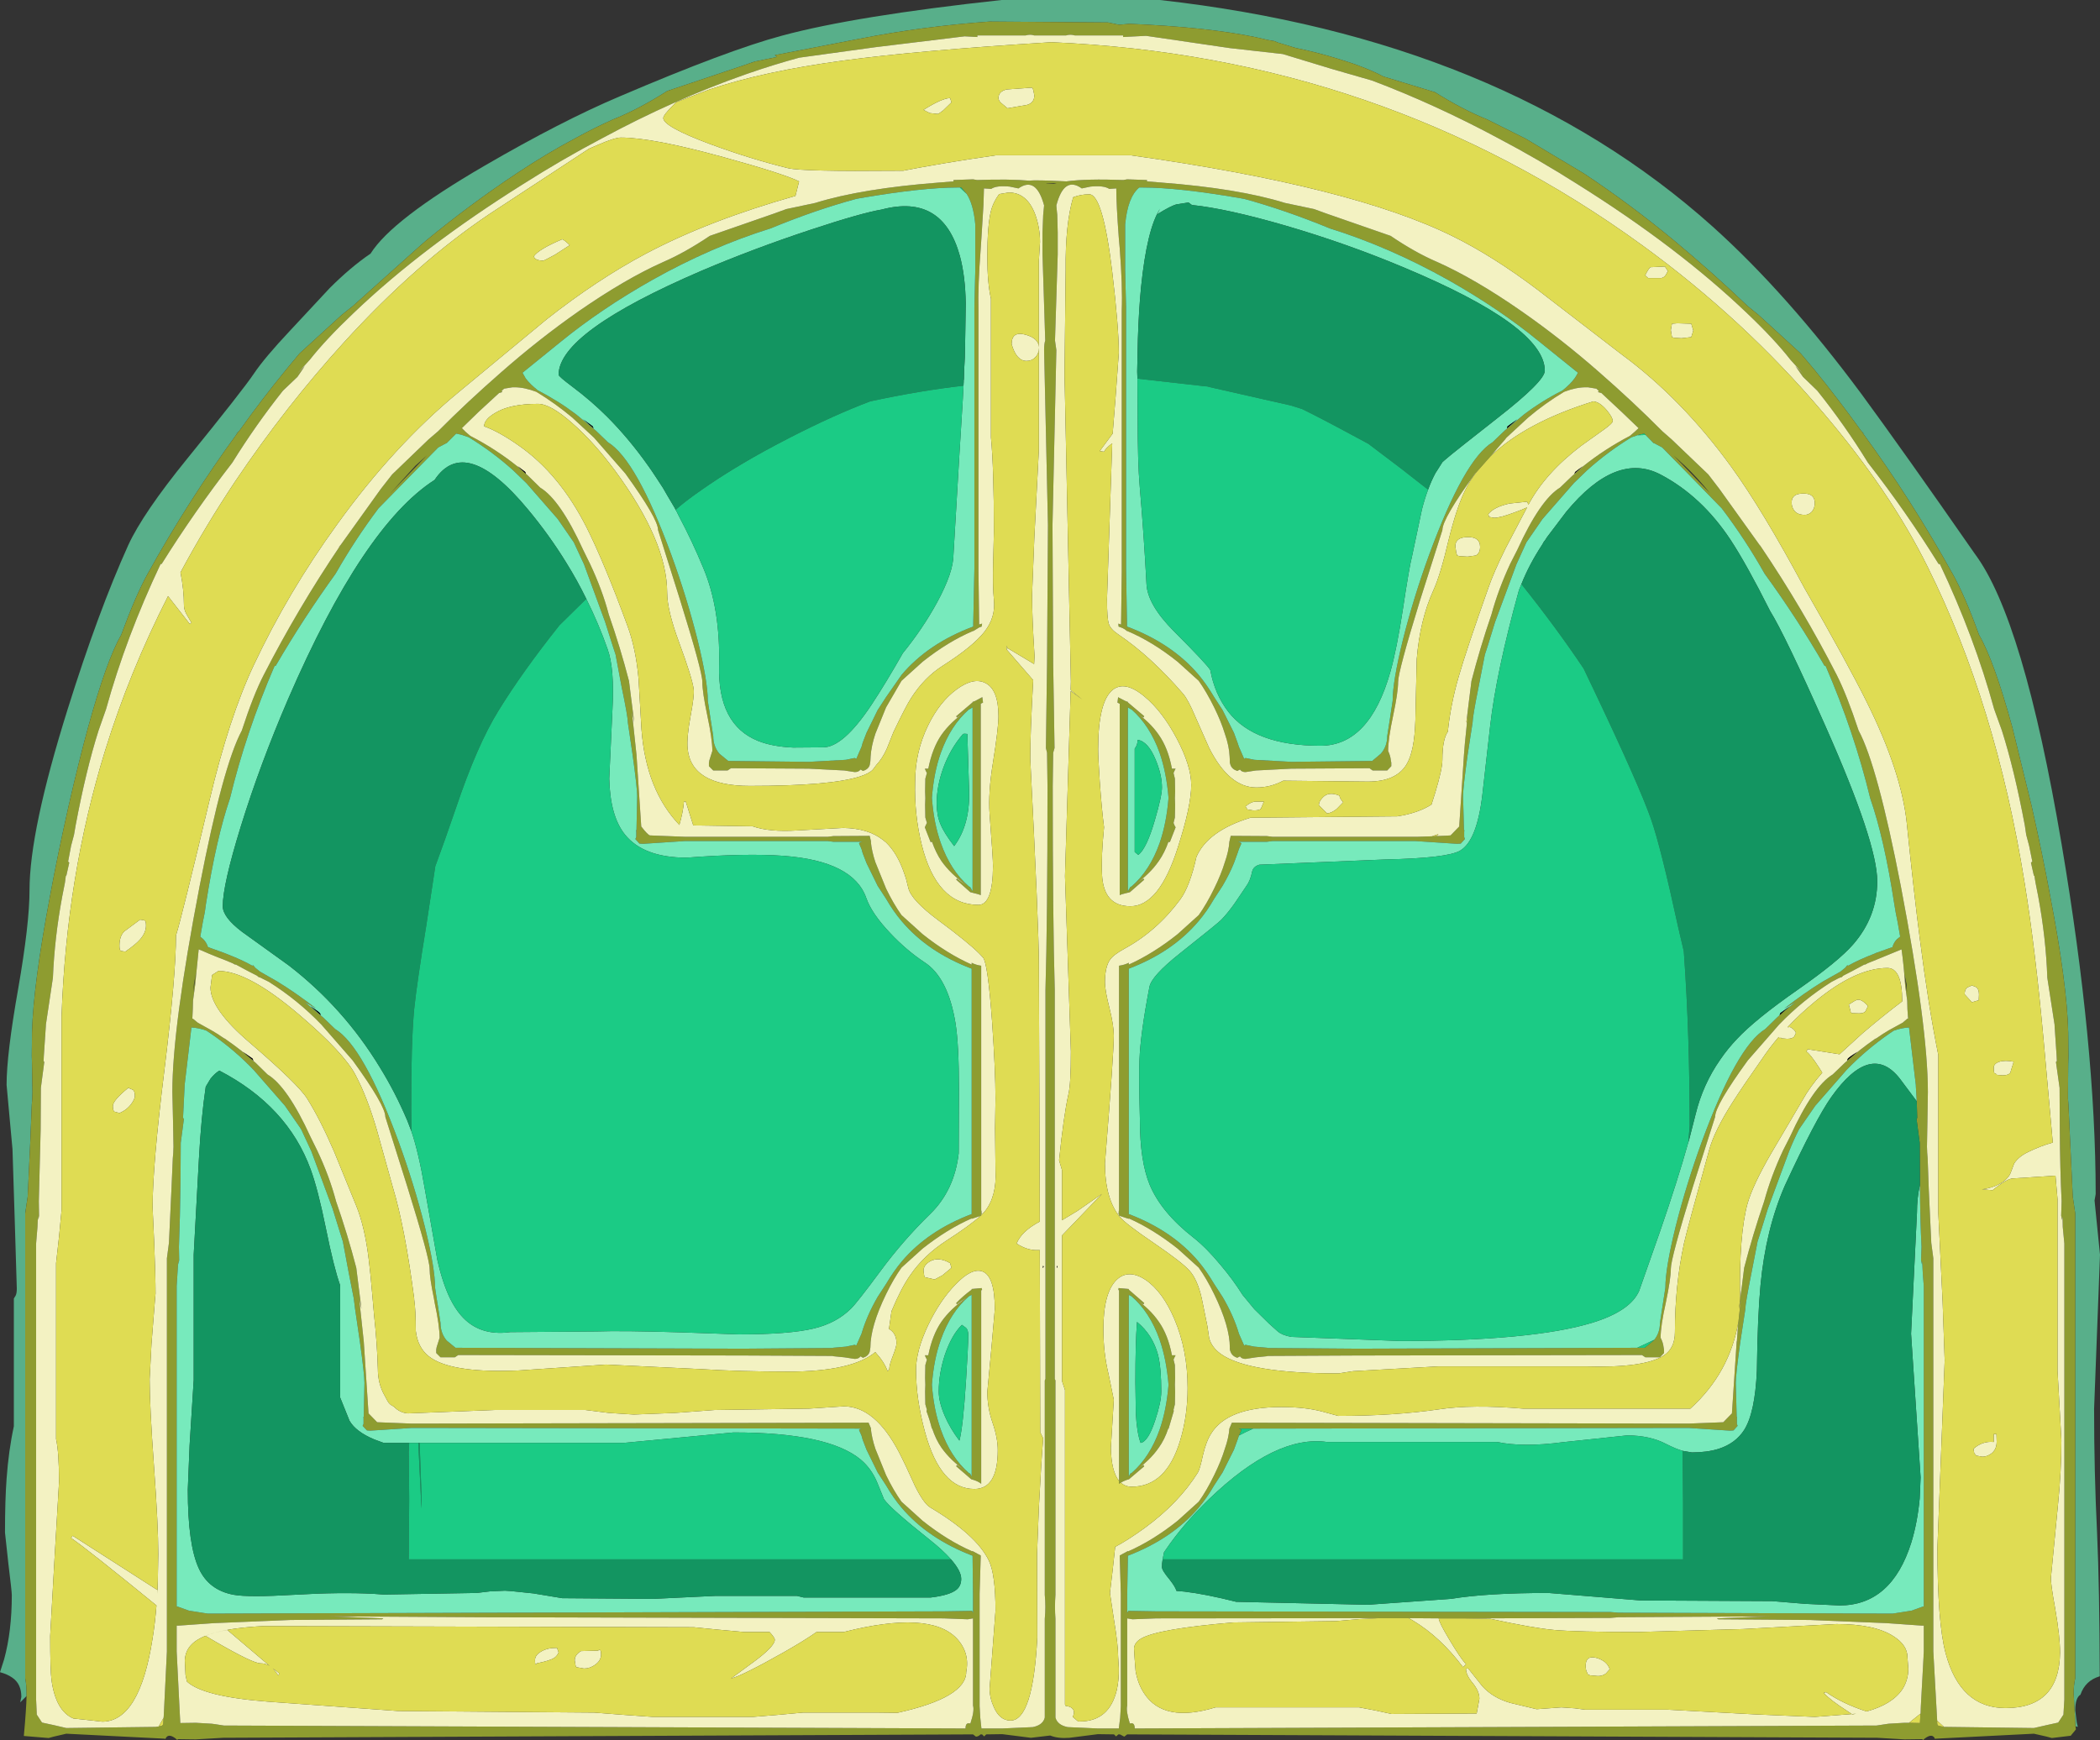 <?xml version="1.0" encoding="UTF-8" standalone="no"?>
<svg xmlns:ffdec="https://www.free-decompiler.com/flash" xmlns:xlink="http://www.w3.org/1999/xlink" ffdec:objectType="frame" height="383.25px" width="462.4px" xmlns="http://www.w3.org/2000/svg">
  <rect width="100%" height="100%" fill="#333333" stroke="none"/>
  <g transform="matrix(1.0, 0.0, 0.0, 1.0, 223.8, 216.65)">
    <use ffdec:characterId="934" height="383.25" transform="matrix(1.0, 0.0, 0.0, 1.0, -223.8, -216.65)" width="462.4" xlink:href="#shape0"/>
  </g>
  <defs>
    <g id="shape0" transform="matrix(1.0, 0.0, 0.0, 1.0, 223.8, 216.65)">
      <path d="M233.2 163.55 L232.8 156.4 Q232.8 154.4 233.15 153.0 L233.15 50.6 232.6 46.9 232.0 34.15 231.65 26.65 231.55 25.35 231.55 23.9 231.6 17.8 231.65 15.95 231.6 10.7 Q231.35 0.1 227.65 -19.2 226.0 -28.2 223.55 -39.1 L219.3 -56.45 Q215.25 -71.2 211.95 -76.85 208.85 -85.45 206.15 -90.25 197.2 -106.4 186.2 -121.5 L186.75 -121.05 186.05 -121.7 Q181.05 -128.65 175.65 -135.3 L172.7 -138.8 163.4 -147.3 161.0 -149.25 Q153.55 -156.4 144.85 -163.65 135.2 -171.65 124.95 -178.45 L112.15 -186.1 103.65 -190.35 Q98.3 -192.5 92.15 -196.35 L89.35 -197.2 80.8 -199.8 Q76.95 -201.85 71.0 -203.65 66.15 -205.15 61.45 -206.1 L57.85 -207.2 57.65 -207.25 56.8 -207.6 55.35 -207.85 52.75 -208.45 Q41.9 -210.7 24.9 -211.4 L22.6 -211.2 20.15 -211.7 -5.9 -211.9 Q-20.7 -210.85 -34.6 -208.1 L-53.2 -204.5 -52.7 -204.1 -57.6 -203.1 -60.8 -202.0 -76.9 -196.6 Q-83.25 -192.55 -88.8 -190.35 -92.85 -188.55 -97.3 -186.1 -103.35 -182.9 -110.05 -178.45 -120.3 -171.65 -130.0 -163.65 L-131.15 -162.65 -146.1 -149.25 -148.55 -147.3 -157.85 -138.8 -160.75 -135.3 Q-166.2 -128.65 -171.15 -121.7 L-171.9 -121.05 Q-171.55 -121.3 -171.35 -121.5 -182.35 -106.4 -191.3 -90.25 -193.95 -85.45 -197.1 -76.85 -200.35 -71.2 -204.4 -56.45 -206.45 -48.95 -208.7 -39.1 -211.15 -28.2 -212.8 -19.2 -216.45 0.1 -216.75 10.7 L-216.8 15.95 -216.75 17.8 -216.65 23.9 -216.7 25.35 -216.8 26.65 -217.1 34.15 -217.7 46.9 -218.25 50.6 -218.25 153.0 Q-217.95 154.4 -217.95 156.4 L-217.95 156.9 -219.35 158.3 -219.1 157.1 Q-219.1 154.2 -221.1 152.85 -222.15 152.1 -223.8 151.65 L-222.9 148.85 Q-221.2 142.65 -221.2 134.7 -221.2 133.85 -221.95 127.8 L-222.7 120.9 Q-222.7 113.8 -222.35 109.05 -221.9 102.8 -220.75 97.5 L-220.75 69.35 -220.35 68.7 Q-220.1 68.2 -220.1 67.15 L-220.55 52.25 -221.05 36.45 -221.7 29.4 -222.35 22.3 Q-222.35 15.55 -219.8 1.15 -217.3 -13.2 -217.3 -20.6 -217.3 -33.65 -208.9 -60.45 -202.15 -82.0 -195.55 -96.6 -192.3 -103.65 -182.6 -115.6 -170.35 -130.7 -167.9 -134.35 -165.55 -137.85 -160.0 -143.75 L-151.2 -153.2 Q-146.6 -157.8 -142.2 -160.8 -137.5 -168.3 -117.1 -180.15 -100.15 -190.0 -87.4 -195.4 -63.55 -205.6 -51.6 -208.8 -35.5 -213.15 -3.25 -216.65 L31.6 -216.65 Q107.05 -208.2 153.3 -166.75 169.6 -152.1 186.05 -129.9 195.2 -117.45 211.05 -94.65 221.75 -80.35 230.15 -30.7 237.65 13.7 237.65 46.35 L237.4 47.75 238.6 59.7 237.3 93.65 Q237.3 107.6 237.95 120.8 238.5 133.1 238.55 152.55 235.35 153.5 234.3 156.6 233.15 157.3 233.15 160.1 L233.5 162.8 233.7 163.6 233.65 163.7 233.2 163.55" fill="#58af8a" fill-rule="evenodd" stroke="none"/>
      <path d="M-217.95 156.9 L-217.95 156.4 Q-217.95 154.4 -218.25 153.0 L-218.25 50.6 -217.7 46.9 -217.1 34.15 -216.8 26.65 -216.7 25.35 -216.65 23.9 -216.75 17.8 -216.8 15.95 -216.75 10.7 Q-216.45 0.1 -212.8 -19.2 -211.15 -28.2 -208.7 -39.1 -206.45 -48.95 -204.4 -56.45 -200.35 -71.2 -197.1 -76.85 -193.95 -85.45 -191.3 -90.25 -182.35 -106.4 -171.35 -121.5 -171.55 -121.3 -171.9 -121.05 L-171.15 -121.7 Q-166.2 -128.65 -160.75 -135.3 L-157.85 -138.8 -148.55 -147.3 -146.1 -149.25 -131.15 -162.65 -130.0 -163.65 Q-120.3 -171.65 -110.05 -178.45 -103.35 -182.9 -97.3 -186.1 -92.85 -188.55 -88.8 -190.35 -83.25 -192.55 -76.9 -196.6 L-60.8 -202.0 -57.6 -203.1 -52.7 -204.1 -53.2 -204.5 -34.6 -208.1 Q-20.7 -210.85 -5.9 -211.9 L20.15 -211.7 22.6 -211.2 24.9 -211.4 Q41.9 -210.7 52.75 -208.45 L55.35 -207.85 56.8 -207.6 57.65 -207.25 57.85 -207.2 61.45 -206.1 Q66.15 -205.15 71.0 -203.65 76.95 -201.85 80.8 -199.8 L89.35 -197.2 92.15 -196.35 Q98.3 -192.5 103.65 -190.35 L112.15 -186.1 124.95 -178.45 Q135.2 -171.65 144.85 -163.65 153.55 -156.4 161.0 -149.25 L163.4 -147.3 172.7 -138.8 175.65 -135.3 Q181.05 -128.65 186.05 -121.7 L186.75 -121.05 186.2 -121.5 Q197.2 -106.4 206.15 -90.25 208.85 -85.45 211.95 -76.85 215.25 -71.2 219.3 -56.45 L223.55 -39.1 Q226.0 -28.2 227.65 -19.2 231.35 0.1 231.6 10.7 L231.65 15.95 231.6 17.8 231.55 23.9 231.55 25.35 231.65 26.65 232.0 34.15 232.6 46.9 233.15 50.6 233.15 153.0 Q232.8 154.4 232.8 156.4 L233.2 163.55 233.3 164.25 232.15 165.65 228.0 166.15 226.9 165.85 224.05 165.2 202.35 166.3 202.3 166.4 Q201.75 165.0 200.1 166.2 L199.6 166.6 199.5 166.4 195.55 166.45 189.6 166.1 24.4 165.35 23.75 165.85 22.8 165.35 22.45 165.35 21.95 165.8 21.5 165.35 17.95 165.3 11.7 166.1 Q9.15 166.3 7.45 165.6 L3.2 166.1 -3.1 165.3 -6.65 165.35 -7.1 165.8 -7.55 165.35 -7.9 165.35 Q-8.3 165.8 -8.9 165.85 L-9.55 165.35 -174.7 166.1 -180.7 166.45 -184.65 166.4 -184.75 166.6 -185.2 166.2 Q-186.85 165.0 -187.4 166.4 L-187.45 166.3 -209.2 165.2 -212.0 165.85 -213.1 166.15 -218.55 165.7 Q-218.0 159.65 -217.95 156.9 M204.25 163.7 L204.45 163.7 224.05 163.95 226.9 163.3 229.4 162.75 230.55 161.0 230.75 157.65 230.75 57.25 230.4 53.6 230.35 51.25 230.25 52.05 230.05 51.1 230.15 47.9 Q229.8 40.9 229.75 32.15 L229.7 22.95 228.9 17.25 229.1 17.05 229.05 15.95 228.6 9.25 228.6 9.05 227.0 -1.3 Q226.7 -10.05 225.0 -19.2 L224.4 -22.25 224.15 -23.8 224.05 -23.75 223.4 -26.65 223.7 -26.9 223.0 -30.35 222.35 -32.8 222.05 -34.85 Q219.75 -47.1 217.0 -55.75 L215.3 -60.45 Q210.95 -76.35 203.35 -92.4 L203.05 -92.45 Q195.95 -103.9 187.5 -114.75 182.4 -123.05 176.35 -130.6 L176.3 -130.65 173.2 -133.65 171.55 -136.0 173.3 -134.25 170.45 -137.4 Q166.9 -141.95 160.9 -147.65 145.7 -162.2 123.6 -176.05 114.95 -181.55 106.3 -186.1 92.25 -193.65 78.35 -198.9 L69.5 -201.45 58.65 -204.75 47.05 -206.05 28.6 -208.75 28.4 -208.75 23.5 -208.5 23.5 -208.85 12.85 -208.85 Q11.85 -209.15 10.95 -208.85 L3.9 -208.85 Q3.05 -209.15 2.05 -208.85 L-8.6 -208.85 -8.6 -208.5 -11.4 -208.65 -31.1 -206.25 -47.8 -203.95 Q-53.55 -202.4 -59.55 -200.3 -75.4 -194.75 -91.4 -186.1 -100.05 -181.55 -108.7 -176.05 -130.8 -162.2 -146.0 -147.65 -152.0 -141.95 -155.6 -137.4 L-158.45 -134.25 -156.7 -136.0 -158.3 -133.65 -161.45 -130.65 -161.5 -130.6 Q-167.5 -123.05 -172.65 -114.75 -181.05 -103.9 -188.2 -92.45 L-188.45 -92.4 Q-196.05 -76.35 -200.45 -60.45 L-202.1 -55.75 Q-204.85 -47.1 -207.15 -34.85 L-207.5 -32.8 -208.15 -30.35 -208.8 -26.9 -208.55 -26.65 -209.2 -23.75 -209.3 -23.8 -209.5 -22.25 -210.1 -19.2 Q-211.8 -10.05 -212.15 -1.3 L-213.7 9.05 -213.7 9.25 -214.15 15.95 -214.2 17.05 -214.05 17.25 -214.8 22.95 -214.85 32.15 -215.25 47.9 -215.2 51.1 -215.35 52.05 -215.45 51.25 -215.55 53.6 -215.85 57.25 -215.85 157.65 -215.7 161.0 -214.55 162.75 -212.0 163.3 -209.2 163.95 -189.55 163.7 -188.85 163.6 -188.15 163.45 -187.9 163.2 -187.85 162.85 -187.8 161.75 -187.75 161.4 -187.05 147.1 -187.05 60.5 -186.6 57.1 -186.05 45.35 -185.75 38.45 -185.65 37.25 -185.6 35.9 -185.7 30.25 -185.85 23.85 Q-185.85 9.65 -179.85 -21.45 -174.7 -48.05 -170.55 -55.75 -168.0 -63.6 -165.75 -67.95 -158.25 -82.6 -148.9 -96.45 L-149.4 -96.0 -148.8 -96.6 -139.95 -108.95 -137.45 -112.15 -129.45 -119.85 -127.35 -121.65 Q-120.95 -128.1 -113.45 -134.65 -105.15 -141.95 -96.3 -148.15 -86.05 -155.25 -77.75 -158.95 -73.0 -161.0 -67.5 -164.7 L-53.4 -169.6 -50.65 -170.6 -44.3 -171.95 Q-34.0 -175.15 -16.95 -176.45 L-13.85 -176.7 -13.85 -177.0 -9.55 -177.15 -8.65 -177.0 Q-1.45 -177.25 2.9 -176.85 4.0 -177.05 11.0 -176.7 15.5 -177.3 23.55 -177.0 L24.4 -177.15 28.75 -177.0 28.75 -176.7 31.8 -176.45 Q48.85 -175.15 59.15 -171.95 L65.55 -170.6 68.3 -169.6 82.4 -164.7 Q87.85 -161.0 92.65 -158.95 100.95 -155.25 111.15 -148.15 120.05 -141.95 128.35 -134.65 135.85 -128.1 142.25 -121.65 L144.3 -119.85 152.35 -112.15 154.8 -108.95 163.65 -96.6 164.25 -96.0 163.8 -96.45 Q173.15 -82.6 180.65 -67.95 182.85 -63.6 185.45 -55.75 189.6 -48.05 194.75 -21.45 200.7 9.65 200.7 23.85 L200.6 30.25 200.5 35.9 200.55 37.25 200.65 38.45 200.9 45.35 201.45 57.1 201.9 60.5 201.9 147.1 202.75 162.35 202.75 162.85 202.8 163.2 203.0 163.45 204.25 163.7 M-163.35 -69.95 Q-169.65 -55.35 -173.15 -40.85 -176.2 -31.95 -178.45 -17.55 L-178.7 -15.75 -179.15 -13.5 -179.7 -10.35 -179.05 -9.8 Q-178.35 -9.1 -178.0 -8.05 L-174.4 -6.75 -174.15 -6.65 Q-170.4 -5.2 -168.25 -3.95 L-168.05 -4.05 -167.6 -3.5 -166.55 -2.65 -162.7 -0.45 Q-158.7 2.0 -154.15 5.5 L-156.7 4.05 -152.65 7.45 -150.0 10.0 Q-143.75 13.8 -136.05 34.75 -132.6 44.2 -130.25 53.55 -128.0 62.7 -128.0 66.95 L-127.65 69.35 -127.4 70.85 -126.8 74.75 Q-126.8 77.0 -125.45 78.6 L-123.5 80.2 -60.25 80.4 -40.4 80.25 -40.4 80.2 -37.55 79.95 -35.6 79.55 -35.25 79.7 -34.1 77.1 Q-32.95 73.15 -30.55 69.0 L-28.7 66.15 Q-27.05 63.35 -25.25 61.2 -19.5 54.4 -9.85 50.75 L-9.85 -3.3 Q-19.5 -6.95 -25.25 -13.75 -27.05 -15.85 -28.7 -18.7 L-30.55 -21.55 -33.0 -26.55 -33.85 -28.75 -34.1 -29.65 -34.65 -30.9 -34.45 -31.1 -33.9 -31.25 -40.3 -31.25 -41.5 -31.4 -73.1 -31.4 -82.2 -30.8 -83.0 -30.85 -83.9 -31.85 -83.7 -32.3 -83.7 -33.15 -83.7 -33.5 -83.75 -33.75 -83.65 -33.85 -83.5 -41.3 Q-83.5 -43.15 -84.5 -50.35 L-85.55 -57.5 Q-85.55 -58.8 -86.95 -65.5 L-88.25 -72.45 -88.9 -74.45 -90.55 -79.65 -95.2 -92.35 -97.45 -97.2 -101.0 -102.35 -107.9 -110.25 -110.85 -113.1 Q-115.35 -117.15 -120.6 -120.35 L-122.2 -120.9 -123.35 -121.15 -125.45 -119.05 -125.6 -119.0 -127.3 -118.1 -132.7 -112.6 -140.4 -104.75 -140.45 -104.7 Q-145.6 -97.85 -149.9 -90.3 -157.05 -80.4 -163.1 -70.0 L-163.35 -69.95 M-7.9 51.15 L-9.7 51.75 -9.85 51.8 -9.85 51.7 Q-15.2 54.05 -20.65 58.35 L-25.3 62.55 Q-27.05 65.0 -28.7 68.4 -32.15 75.5 -32.15 80.15 L-32.3 81.05 Q-32.6 82.05 -33.8 82.4 L-34.2 82.15 -34.35 82.1 Q-34.7 82.65 -35.6 82.65 L-37.9 82.3 -40.4 82.05 -40.4 82.0 -60.25 81.9 -122.9 81.8 -123.65 82.3 -126.8 82.3 -127.75 81.35 -127.75 80.6 -127.65 80.05 -127.0 78.0 Q-127.0 75.4 -128.1 70.25 L-128.25 69.35 Q-129.2 64.8 -129.2 62.8 -129.2 60.5 -134.1 44.75 L-138.95 29.35 Q-138.95 26.8 -146.15 16.9 L-153.05 9.0 Q-158.25 3.6 -164.6 -0.4 L-166.2 -1.2 -166.5 -1.35 -166.85 -1.45 -167.2 -1.75 -169.15 -2.75 -171.85 -4.2 -172.05 -4.2 -172.6 -4.5 -174.65 -5.35 -175.7 -5.75 -175.95 -5.85 Q-177.85 -6.6 -179.4 -7.3 L-180.05 -7.55 -180.85 0.45 -181.3 3.75 -181.35 5.65 -181.45 7.75 -181.35 7.7 -180.25 8.6 -177.2 10.3 Q-175.8 11.1 -174.45 12.05 L-173.85 12.3 -174.25 12.15 Q-170.65 14.6 -167.5 17.45 L-164.9 20.0 Q-160.5 22.65 -155.45 33.7 L-153.95 36.75 Q-151.25 42.45 -149.8 47.95 -147.25 55.25 -145.35 62.6 L-144.85 66.6 -144.5 69.35 -144.2 71.65 -144.7 69.5 -143.7 78.85 -142.65 94.7 -142.6 94.7 -140.75 96.6 -133.1 96.9 -32.55 96.7 -32.0 98.0 -32.05 98.0 Q-31.85 100.05 -31.05 102.45 L-28.7 108.25 Q-27.05 111.65 -25.3 114.1 L-20.65 118.3 Q-15.2 122.65 -9.7 125.05 L-9.7 124.95 -7.85 125.95 -8.1 134.35 -8.1 159.15 -7.95 161.7 -7.7 164.05 -3.1 164.05 3.6 163.75 Q5.85 163.3 6.25 161.65 L6.25 139.9 Q6.5 137.25 6.25 134.6 L6.25 87.4 6.4 87.05 6.4 1.4 Q6.85 -13.55 6.85 -43.5 L6.75 -50.85 6.5 -51.9 6.75 -70.45 6.95 -101.0 6.1 -139.55 Q6.1 -140.9 6.35 -141.65 L5.75 -160.65 5.75 -165.4 5.9 -169.3 6.1 -171.4 Q4.35 -177.9 0.45 -175.15 L-1.45 -175.55 Q-4.35 -175.85 -5.55 -175.05 L-7.15 -175.15 -7.15 -174.95 -7.25 -171.55 -7.7 -164.25 -7.85 -162.0 Q-8.5 -153.65 -8.35 -148.3 L-8.35 -90.7 -8.2 -79.1 -7.55 -79.3 -7.65 -78.65 -8.2 -78.45 -9.5 -77.65 -9.5 -77.7 Q-15.05 -75.35 -20.65 -70.9 L-25.3 -66.7 -28.7 -60.85 -31.05 -55.05 Q-31.95 -52.35 -32.1 -50.05 L-32.15 -49.1 -32.15 -49.05 -32.3 -48.15 Q-32.6 -47.2 -33.8 -46.85 L-34.2 -47.1 -34.35 -47.15 Q-34.7 -46.6 -35.6 -46.6 L-37.9 -46.95 -45.7 -47.35 -62.85 -47.45 -63.6 -46.95 -66.75 -46.95 -67.7 -47.9 -67.7 -48.65 -67.6 -49.2 -66.95 -51.25 Q-66.95 -53.85 -68.05 -59.0 -69.15 -64.2 -69.15 -66.45 -69.15 -68.75 -74.05 -84.5 L-78.9 -99.9 Q-78.9 -102.4 -86.1 -112.35 L-93.0 -120.25 -97.75 -124.65 Q-101.5 -127.8 -105.7 -130.35 -108.35 -131.35 -110.45 -131.35 L-110.95 -131.35 -112.8 -131.05 -113.35 -130.55 -113.2 -130.3 -113.85 -130.1 -113.9 -130.1 -118.45 -125.9 -122.1 -122.35 -121.3 -121.55 -120.25 -120.65 Q-114.65 -117.75 -109.9 -113.95 L-108.0 -112.3 -107.45 -111.8 -104.85 -109.25 Q-100.45 -106.6 -95.4 -95.55 L-93.9 -92.5 Q-91.2 -86.8 -89.75 -81.3 -87.2 -74.0 -85.3 -66.65 L-84.8 -62.65 -84.15 -57.6 -84.65 -59.75 -83.65 -50.4 -82.6 -34.55 -82.55 -34.55 Q-81.2 -32.8 -80.7 -32.65 L-73.1 -32.35 -41.5 -32.35 -40.3 -32.5 -32.3 -32.55 -32.0 -31.25 -32.05 -31.25 Q-31.85 -29.15 -31.05 -26.75 L-28.7 -20.95 Q-27.05 -17.55 -25.3 -15.1 L-20.65 -10.9 Q-15.25 -6.6 -9.85 -4.2 L-9.85 -4.6 Q-8.9 -4.1 -7.75 -3.95 L-7.75 50.0 -7.7 50.0 -7.65 50.8 -7.75 50.8 -7.75 51.0 -7.75 51.1 -7.9 51.15 M-12.45 -175.35 L-13.0 -175.35 Q-20.75 -175.35 -34.45 -173.0 L-35.25 -172.85 Q-44.3 -170.4 -54.1 -166.35 -67.25 -162.25 -80.15 -155.0 -91.4 -148.65 -100.3 -141.4 L-108.75 -134.55 -108.3 -133.75 -108.05 -133.3 Q-107.05 -132.0 -105.35 -130.65 -100.85 -128.35 -96.9 -125.35 L-92.6 -121.8 -89.95 -119.25 Q-83.7 -115.45 -76.0 -94.5 -72.55 -85.05 -70.2 -75.7 -67.95 -66.55 -67.95 -62.3 L-67.35 -58.35 -66.75 -54.5 Q-66.75 -52.25 -65.4 -50.65 L-63.45 -49.05 -45.7 -48.85 -37.55 -49.3 -35.6 -49.7 -35.25 -49.5 -34.65 -50.9 -34.1 -52.15 -33.85 -53.05 -33.0 -55.25 -30.55 -60.25 -28.7 -63.1 -25.25 -68.05 Q-19.4 -74.95 -9.5 -78.65 L-9.5 -79.3 -9.25 -91.35 -9.25 -148.95 -9.05 -157.2 -9.05 -164.1 -9.05 -167.2 Q-9.45 -171.65 -10.95 -173.95 L-12.15 -175.35 -12.45 -175.35 M-129.8 -116.35 L-132.35 -114.05 -137.85 -108.0 -132.75 -113.3 -129.8 -116.35 M-7.5 -63.1 L-7.35 -61.9 -7.85 -61.65 -7.85 -61.2 -7.85 -19.5 -8.4 -19.7 -10.15 -20.15 -13.25 -22.9 -13.1 -23.15 Q-12.25 -22.45 -11.0 -21.7 -14.45 -24.1 -16.5 -27.0 -17.75 -28.85 -18.6 -31.3 L-18.6 -31.2 -18.9 -31.2 -20.15 -34.4 -20.15 -34.45 -19.95 -34.9 -19.7 -35.4 -20.05 -36.6 -20.1 -39.4 -20.05 -40.85 -20.1 -42.35 -20.05 -45.15 -19.7 -46.4 -19.95 -46.85 -20.15 -47.35 -19.4 -47.35 Q-18.5 -51.9 -16.5 -54.8 -14.45 -57.7 -11.0 -60.05 L-13.1 -58.6 -13.25 -58.9 -9.65 -61.95 -9.65 -62.05 -9.1 -62.25 -7.7 -63.0 -7.5 -63.1 M-16.65 -50.8 Q-18.2 -46.45 -18.6 -40.9 -18.2 -35.35 -16.65 -31.0 -14.5 -24.9 -10.45 -21.4 L-10.2 -21.3 -9.65 -20.35 -9.65 -60.85 -10.2 -60.5 -10.45 -60.4 Q-14.5 -56.85 -16.65 -50.8 M99.1 -57.75 L99.7 -62.65 100.2 -66.65 Q102.1 -74.0 104.6 -81.3 106.1 -86.8 108.75 -92.5 L110.3 -95.55 Q115.35 -106.6 119.7 -109.25 L122.35 -111.8 124.8 -113.95 Q129.55 -117.75 135.1 -120.65 L136.15 -121.55 137.0 -122.35 133.3 -125.9 128.8 -130.1 128.75 -130.1 128.05 -130.3 128.25 -130.55 127.7 -131.05 125.85 -131.35 125.35 -131.35 Q123.2 -131.35 120.6 -130.35 116.35 -127.8 112.65 -124.65 L107.9 -120.25 107.55 -119.8 105.8 -117.8 104.4 -116.15 101.3 -112.65 101.0 -112.35 Q93.8 -102.4 93.8 -99.9 L88.9 -84.5 Q84.05 -68.75 84.05 -66.45 84.05 -64.2 82.95 -59.0 81.85 -53.85 81.85 -51.25 82.35 -50.2 82.45 -49.2 L82.55 -48.65 82.55 -47.9 81.65 -46.95 78.45 -46.95 77.75 -47.45 60.55 -47.35 52.75 -46.95 50.45 -46.6 Q49.6 -46.6 49.25 -47.15 L49.1 -47.1 48.65 -46.85 Q47.5 -47.2 47.15 -48.15 46.95 -48.65 47.0 -49.05 L47.0 -49.1 46.95 -50.05 Q46.85 -52.35 45.9 -55.05 45.1 -57.7 43.55 -60.85 41.9 -64.2 40.15 -66.7 L35.5 -70.9 Q29.95 -75.35 24.35 -77.7 L24.35 -77.65 Q23.85 -78.15 23.05 -78.45 L22.5 -78.65 22.45 -79.3 23.05 -79.1 23.2 -90.7 23.2 -148.3 Q23.4 -153.65 22.75 -162.0 L22.55 -164.25 Q22.0 -171.7 22.0 -174.95 L22.0 -175.15 20.45 -175.05 Q19.2 -175.85 16.3 -175.55 L14.4 -175.15 Q10.5 -177.95 8.8 -171.4 L8.85 -170.75 9.0 -169.3 9.1 -165.4 9.1 -160.65 8.5 -141.65 8.8 -139.55 7.95 -101.0 8.1 -70.45 8.4 -51.9 8.1 -50.85 8.0 -43.5 Q8.0 -13.55 8.45 1.4 L8.45 87.05 8.6 87.4 8.6 134.6 Q8.4 137.25 8.6 139.9 L8.6 161.65 Q9.05 163.3 11.3 163.75 L17.95 164.05 22.55 164.05 22.85 161.7 23.0 159.15 23.0 134.35 22.75 125.95 24.6 124.95 24.6 125.05 Q30.05 122.65 35.5 118.3 L40.15 114.1 Q41.9 111.65 43.55 108.25 45.1 105.1 45.9 102.45 46.75 100.05 46.9 98.0 L47.45 96.7 148.0 96.9 155.65 96.6 157.5 94.7 157.55 94.7 158.6 78.85 158.65 78.7 158.95 74.55 159.0 74.35 159.4 70.65 159.55 69.5 159.5 69.9 159.4 70.25 159.4 70.3 159.1 71.65 159.45 68.75 159.75 66.6 160.25 62.6 Q162.15 55.25 164.65 47.95 166.15 42.45 168.8 36.75 L170.35 33.7 Q175.4 22.65 179.75 20.0 L182.4 17.45 Q185.55 14.6 189.1 12.15 L188.7 12.3 189.35 12.05 Q190.7 11.1 192.05 10.3 L195.15 8.6 196.2 7.7 196.35 7.75 196.2 5.65 196.15 3.75 195.7 0.45 Q195.4 -4.15 194.9 -7.55 L189.55 -5.35 187.45 -4.5 186.9 -4.2 186.7 -4.2 184.0 -2.75 182.05 -1.75 181.75 -1.45 181.4 -1.35 181.05 -1.2 179.5 -0.4 Q173.15 3.6 167.95 9.0 L161.05 16.9 Q153.85 26.8 153.85 29.35 L148.95 44.75 Q144.1 60.5 144.1 62.8 144.1 65.0 143.0 70.25 141.85 75.4 141.85 78.0 142.4 79.05 142.5 80.05 L142.6 80.6 142.6 81.35 141.7 82.3 138.5 82.3 137.75 81.8 75.15 81.9 55.25 82.0 55.25 82.05 52.75 82.3 50.45 82.65 Q49.6 82.65 49.25 82.1 L49.1 82.15 48.65 82.4 Q47.5 82.05 47.15 81.05 46.95 80.6 47.0 80.15 47.0 75.5 43.55 68.4 41.9 65.0 40.15 62.55 L35.5 58.35 Q30.05 54.05 24.75 51.7 L24.75 51.8 22.6 51.1 22.6 50.8 22.5 50.8 22.55 50.0 22.6 50.0 22.6 -3.95 Q23.75 -4.1 24.75 -4.6 L24.75 -4.2 Q30.1 -6.6 35.5 -10.9 L40.15 -15.1 Q41.9 -17.55 43.55 -20.95 45.1 -24.1 45.9 -26.75 46.75 -29.15 46.9 -31.25 L47.2 -32.55 55.15 -32.5 56.35 -32.35 87.95 -32.35 88.45 -32.35 91.45 -32.45 91.5 -32.45 92.5 -32.5 94.8 -32.6 95.55 -32.65 95.6 -32.65 97.45 -34.55 97.5 -34.55 98.55 -50.4 98.75 -52.9 99.2 -57.35 99.5 -59.75 99.1 -57.75 M120.25 -130.65 Q121.95 -132.0 122.9 -133.3 L123.2 -133.75 123.65 -134.55 115.15 -141.4 Q106.3 -148.65 95.05 -155.0 82.1 -162.25 69.0 -166.35 59.15 -170.4 50.15 -172.85 L49.3 -173.0 Q35.65 -175.35 27.85 -175.35 L27.05 -175.35 Q24.5 -173.25 23.95 -167.2 L23.95 -164.1 23.95 -157.2 24.15 -148.95 24.15 -91.35 24.35 -79.3 24.35 -78.65 Q34.25 -74.95 40.1 -68.05 41.9 -65.9 43.55 -63.1 L45.4 -60.25 47.9 -55.25 48.7 -53.05 49.0 -52.15 49.55 -50.9 50.15 -49.5 50.45 -49.7 52.4 -49.3 60.55 -48.85 78.35 -49.05 80.25 -50.65 Q81.65 -52.25 81.65 -54.5 L82.25 -58.35 82.85 -62.3 Q82.85 -66.55 85.1 -75.7 87.45 -85.05 90.9 -94.5 98.6 -115.45 104.85 -119.25 L107.5 -121.8 111.75 -125.35 Q115.7 -128.35 120.25 -130.65 M138.55 -120.85 L138.25 -121.15 137.1 -120.9 136.8 -120.8 136.75 -120.8 136.1 -120.55 135.45 -120.35 Q130.2 -117.15 125.7 -113.1 L122.75 -110.25 115.85 -102.35 112.3 -97.2 110.1 -92.35 105.4 -79.65 103.8 -74.45 103.15 -72.45 101.8 -65.5 Q100.45 -58.8 100.45 -57.5 L99.35 -50.35 Q98.35 -43.15 98.35 -41.3 L98.55 -33.85 98.65 -33.75 98.6 -33.5 98.6 -33.15 98.6 -32.3 98.75 -31.85 97.85 -30.85 97.05 -30.8 87.95 -31.4 56.35 -31.4 55.15 -31.25 48.75 -31.25 49.3 -31.1 49.55 -30.9 49.0 -29.65 48.7 -28.75 47.9 -26.55 Q46.9 -24.1 45.4 -21.55 L43.55 -18.7 Q41.9 -15.85 40.1 -13.75 34.35 -6.95 24.75 -3.3 L24.75 50.75 Q34.35 54.4 40.1 61.2 41.9 63.35 43.55 66.15 L45.4 69.0 Q47.85 73.15 49.0 77.1 L50.15 79.7 50.45 79.55 52.4 79.95 55.25 80.2 55.25 80.25 75.15 80.4 136.7 80.2 138.35 80.2 140.3 78.6 140.45 78.45 Q141.7 76.9 141.7 74.75 L142.3 70.85 142.9 66.95 Q142.9 62.7 145.15 53.55 147.5 44.2 150.95 34.75 158.65 13.8 164.9 10.0 L167.5 7.45 168.05 6.95 Q169.75 5.45 171.55 4.05 L169.05 5.5 Q173.55 2.0 177.55 -0.45 L181.45 -2.65 182.5 -3.5 182.95 -4.05 183.15 -3.95 Q185.3 -5.2 189.05 -6.65 L189.25 -6.75 192.9 -8.05 Q193.2 -9.1 193.9 -9.8 L194.6 -10.35 194.05 -13.5 193.6 -15.75 193.3 -17.55 Q191.1 -31.95 188.0 -40.85 184.5 -55.35 178.2 -69.95 L177.95 -70.0 Q171.95 -80.4 164.75 -90.3 160.5 -97.85 155.3 -104.7 L155.25 -104.75 147.6 -112.6 142.2 -118.1 140.5 -119.0 140.3 -119.05 138.55 -120.85 M147.65 -113.3 L152.75 -108.0 Q149.85 -111.55 147.2 -114.05 L144.7 -116.35 147.65 -113.3 M8.45 -176.3 L6.55 -176.2 6.7 -176.15 8.2 -176.15 8.85 -176.3 8.45 -176.3 M24.55 -61.95 L28.15 -58.9 27.95 -58.6 25.9 -60.05 Q29.35 -57.7 31.35 -54.8 33.4 -51.9 34.25 -47.35 L35.05 -47.35 34.8 -46.85 34.6 -46.4 34.9 -45.15 34.95 -42.35 34.9 -40.85 34.95 -39.4 34.9 -36.6 34.6 -35.4 34.8 -34.9 35.05 -34.45 35.05 -34.4 33.8 -31.2 33.5 -31.2 33.5 -31.3 Q32.65 -28.85 31.35 -27.0 29.35 -24.1 25.9 -21.7 L27.95 -23.15 28.15 -22.9 25.0 -20.15 23.25 -19.7 22.75 -19.5 22.75 -61.2 22.75 -61.65 22.25 -61.9 22.4 -63.1 22.55 -63.0 24.0 -62.25 24.55 -62.05 24.55 -61.95 M25.35 -60.4 L25.1 -60.5 24.55 -60.85 24.55 -20.35 25.1 -21.3 25.35 -21.4 Q29.4 -24.9 31.55 -31.0 33.05 -35.35 33.5 -40.9 33.05 -46.45 31.55 -50.8 29.4 -56.85 25.35 -60.4 M196.1 1.95 L196.0 0.05 195.5 -2.3 196.1 1.95 M198.25 25.9 L198.05 22.55 198.05 22.35 196.55 9.65 Q194.85 9.75 193.2 10.35 L192.15 11.05 Q187.1 14.55 182.8 19.0 L175.9 26.9 172.35 32.05 Q171.2 34.3 170.15 36.9 L165.45 49.6 163.85 54.75 163.2 56.8 161.85 63.75 Q160.5 70.45 160.5 71.75 L159.4 78.9 Q158.4 86.1 158.4 87.95 L158.6 95.4 158.7 95.5 158.65 95.7 158.65 96.1 158.65 96.95 158.8 97.4 157.9 98.4 157.1 98.45 148.0 97.85 52.15 98.0 48.9 98.0 49.3 98.1 49.55 98.3 49.05 99.5 49.0 99.55 48.7 100.45 47.9 102.65 45.4 107.65 43.55 110.5 Q41.9 113.35 40.1 115.45 34.3 122.25 24.55 126.0 L24.4 134.65 24.4 138.6 24.65 138.15 30.85 138.25 130.75 138.4 132.55 138.55 192.95 138.75 197.1 138.1 199.45 137.25 199.8 137.15 199.8 66.6 Q199.55 64.05 199.45 61.05 L199.4 61.85 199.2 60.9 199.3 57.95 Q199.0 51.9 198.95 44.35 L198.95 43.5 198.9 35.05 198.2 29.75 198.35 29.6 198.25 25.9 M80.0 139.75 L30.85 139.8 25.55 140.0 24.4 139.8 24.4 159.0 Q24.1 160.15 24.95 162.85 L24.95 162.95 25.45 162.9 Q26.05 163.0 26.05 163.95 L26.05 164.05 189.4 163.4 192.05 163.0 195.55 162.8 196.55 162.8 198.95 162.85 199.05 161.0 199.05 160.8 199.1 160.75 199.15 159.2 199.75 148.2 199.75 147.85 199.8 147.1 199.8 141.4 199.45 141.4 191.65 140.85 174.75 140.15 154.55 140.0 154.25 139.8 164.55 139.4 166.25 139.35 132.55 139.55 130.75 139.7 99.45 139.8 93.0 139.8 86.4 139.75 80.0 139.75 M22.6 109.5 L22.6 67.55 22.45 67.45 22.5 67.05 24.75 67.25 24.75 67.4 28.15 70.35 27.95 70.65 25.9 69.2 Q29.35 71.55 31.35 74.45 33.4 77.35 34.25 81.85 L35.05 81.85 34.8 82.35 34.6 82.8 34.9 84.0 34.95 86.85 34.9 88.35 34.95 89.85 34.9 92.65 34.6 93.85 34.65 94.15 33.5 98.05 33.45 97.95 Q32.65 100.4 31.35 102.2 29.35 105.1 25.9 107.45 L27.95 106.0 28.15 106.3 24.8 109.15 24.3 109.3 Q23.6 109.55 23.0 109.9 L22.6 110.15 22.6 109.5 M25.35 68.85 L24.75 68.55 24.75 108.55 25.1 107.9 25.35 107.8 Q29.4 104.3 31.55 98.2 33.05 93.85 33.5 88.35 33.05 82.8 31.55 78.45 29.4 72.35 25.35 68.85 M-13.1 70.65 L-13.25 70.35 Q-11.65 68.7 -9.85 67.4 L-9.85 67.25 -7.65 67.05 -7.55 67.45 -7.75 67.55 -7.75 110.15 Q-8.45 109.6 -9.45 109.3 L-9.95 109.15 -13.25 106.3 -13.1 106.0 -11.0 107.45 Q-14.45 105.1 -16.5 102.2 -17.75 100.4 -18.55 97.95 L-18.6 98.05 Q-19.05 96.15 -19.8 94.15 L-19.7 93.85 -20.05 92.65 -20.1 89.85 -20.05 88.35 -20.1 86.85 -20.05 84.0 -19.7 82.8 -19.95 82.35 -20.15 81.85 -19.4 81.85 Q-18.5 77.35 -16.5 74.45 -14.45 71.55 -11.0 69.2 -12.25 69.9 -13.1 70.65 M-10.45 68.85 Q-14.5 72.35 -16.65 78.45 -18.2 82.8 -18.6 88.35 -18.2 93.85 -16.65 98.2 -14.5 104.3 -10.45 107.8 L-10.2 107.9 -9.85 108.55 -9.85 68.55 -10.45 68.85 M-34.45 98.1 L-34.05 98.0 -133.1 97.85 -142.25 98.45 -143.0 98.4 -143.95 97.4 -143.75 96.95 -143.75 96.1 -143.75 95.7 -143.8 95.5 -143.7 95.4 -143.55 87.95 Q-143.55 86.1 -144.55 78.9 L-145.6 71.75 -145.9 69.35 -147.0 63.75 -148.3 56.8 -148.95 54.75 -150.55 49.6 -155.25 36.9 -157.5 32.05 -161.05 26.9 -167.95 19.0 Q-172.2 14.55 -177.3 11.05 -177.85 10.65 -178.35 10.35 -179.95 9.75 -181.65 9.65 L-183.15 22.35 -183.15 22.55 -183.5 29.6 -183.3 29.75 -184.0 35.05 -184.05 43.5 Q-184.15 51.55 -184.4 57.95 L-184.35 60.9 -184.5 61.85 -184.55 61.05 -184.9 66.6 -184.9 137.15 -184.55 137.25 -182.2 138.1 -178.05 138.75 -16.0 138.25 -9.75 138.15 -9.55 138.6 -9.55 134.65 -9.65 126.0 Q-19.45 122.25 -25.25 115.45 -27.05 113.35 -28.7 110.5 L-30.55 107.65 -33.0 102.65 -33.85 100.45 -34.1 99.55 -34.65 98.3 -34.45 98.1 M-149.7 139.4 L-139.4 139.8 -139.65 140.0 -159.85 140.15 -176.75 140.85 -184.55 141.4 -184.9 141.4 -184.9 147.1 -184.2 161.0 -184.1 162.85 -180.7 162.8 -177.2 163.0 -176.45 163.1 -174.5 163.4 -11.2 164.05 -11.2 163.95 Q-11.2 163.0 -10.6 162.9 L-10.1 162.95 -10.1 162.85 Q-9.2 160.15 -9.55 159.0 L-9.55 139.8 -10.7 140.0 -16.0 139.8 -117.65 139.55 -151.35 139.35 -149.7 139.4 M-181.25 1.95 L-180.65 -2.3 -181.1 0.05 -181.25 1.95" fill="#8e9c30" fill-rule="evenodd" stroke="none"/>
      <path d="M-188.85 163.6 L-189.55 163.7 -209.2 163.95 -212.0 163.3 -214.55 162.75 -215.7 161.0 -215.85 157.65 -215.85 57.25 -215.55 53.6 -215.45 51.25 -215.35 52.05 -215.2 51.1 -215.25 47.9 -214.85 32.15 -214.8 22.95 -214.05 17.25 -214.2 17.05 -214.15 15.95 -213.7 9.25 -213.7 9.05 -212.15 -1.3 Q-211.8 -10.05 -210.1 -19.2 L-209.5 -22.25 -209.3 -23.8 -209.2 -23.75 -208.55 -26.65 -208.8 -26.9 -208.15 -30.35 -207.5 -32.8 -207.15 -34.85 Q-204.85 -47.1 -202.1 -55.75 L-200.45 -60.45 Q-196.05 -76.35 -188.45 -92.4 L-188.2 -92.45 Q-181.05 -103.9 -172.65 -114.75 -167.5 -123.05 -161.5 -130.6 L-161.45 -130.65 -158.3 -133.65 -156.7 -136.0 -158.45 -134.25 -155.6 -137.4 Q-152.0 -141.95 -146.0 -147.65 -130.8 -162.2 -108.7 -176.05 -100.05 -181.55 -91.4 -186.1 -75.4 -194.75 -59.55 -200.3 -53.55 -202.4 -47.8 -203.95 L-31.1 -206.25 -11.4 -208.65 -8.6 -208.5 -8.6 -208.85 2.05 -208.85 Q3.05 -209.15 3.9 -208.85 L10.95 -208.85 Q11.85 -209.15 12.85 -208.85 L23.5 -208.85 23.5 -208.5 28.4 -208.75 28.6 -208.75 47.05 -206.05 58.65 -204.75 69.5 -201.45 78.35 -198.9 Q92.25 -193.65 106.3 -186.1 114.95 -181.55 123.6 -176.05 145.7 -162.2 160.9 -147.65 166.9 -141.95 170.45 -137.4 L173.3 -134.25 171.55 -136.0 173.2 -133.65 176.3 -130.65 176.35 -130.6 Q182.4 -123.05 187.5 -114.75 195.95 -103.9 203.05 -92.45 L203.35 -92.4 Q210.95 -76.35 215.3 -60.45 L217.0 -55.75 Q219.75 -47.1 222.05 -34.85 L222.35 -32.8 223.0 -30.35 223.7 -26.9 223.4 -26.65 224.05 -23.75 224.15 -23.8 224.4 -22.25 225.0 -19.2 Q226.7 -10.05 227.0 -1.3 L228.6 9.05 228.6 9.25 229.05 15.95 229.1 17.05 228.9 17.25 229.7 22.95 229.75 32.15 Q229.8 40.9 230.15 47.9 L230.05 51.1 230.25 52.05 230.35 51.25 230.4 53.6 230.75 57.25 230.75 157.65 230.55 161.0 229.4 162.75 226.9 163.3 224.05 163.95 204.45 163.7 204.25 163.7 202.75 162.35 201.9 147.1 201.9 60.5 201.45 57.1 200.9 45.35 200.65 38.45 200.55 37.25 200.5 35.9 200.6 30.25 200.7 23.85 Q200.7 9.65 194.75 -21.45 189.6 -48.05 185.45 -55.75 182.85 -63.6 180.65 -67.95 173.15 -82.6 163.8 -96.45 L164.25 -96.0 163.65 -96.6 154.8 -108.95 152.35 -112.15 144.3 -119.85 142.25 -121.65 Q135.85 -128.1 128.35 -134.65 120.05 -141.95 111.15 -148.15 100.95 -155.25 92.65 -158.95 87.85 -161.0 82.4 -164.7 L68.3 -169.6 65.55 -170.6 59.15 -171.95 Q48.85 -175.15 31.8 -176.45 L28.75 -176.7 28.75 -177.0 24.4 -177.15 23.55 -177.0 Q15.5 -177.3 11.0 -176.7 4.0 -177.05 2.9 -176.85 -1.45 -177.25 -8.65 -177.0 L-9.55 -177.15 -13.85 -177.0 -13.85 -176.7 -16.95 -176.45 Q-34.0 -175.15 -44.3 -171.95 L-50.65 -170.6 -53.4 -169.6 -67.5 -164.7 Q-73.0 -161.0 -77.75 -158.95 -86.05 -155.25 -96.3 -148.15 -105.15 -141.95 -113.45 -134.65 -120.95 -128.1 -127.35 -121.65 L-129.45 -119.85 -137.45 -112.15 -139.95 -108.95 -148.8 -96.6 -149.4 -96.0 -148.9 -96.45 Q-158.25 -82.6 -165.75 -67.95 -168.0 -63.6 -170.55 -55.75 -174.7 -48.05 -179.85 -21.45 -185.85 9.65 -185.85 23.85 L-185.7 30.25 -185.6 35.9 -185.65 37.25 -185.75 38.45 -186.05 45.35 -186.6 57.1 -187.05 60.5 -187.05 147.1 -187.75 161.4 -187.8 161.75 -188.85 163.6 M-182.0 -79.2 L-186.8 -85.35 Q-195.3 -68.65 -200.65 -51.35 -209.2 -23.65 -210.25 7.35 L-210.25 49.95 -210.8 55.75 -211.45 61.55 -211.45 100.3 Q-210.8 103.25 -210.8 109.75 L-211.75 125.9 -212.75 143.65 Q-212.75 151.3 -212.45 153.45 -211.5 160.2 -207.65 161.85 L-203.45 162.3 -201.3 162.55 Q-193.05 162.55 -190.2 144.2 -189.65 140.8 -189.35 136.95 -204.8 124.35 -208.15 122.1 L-207.95 121.8 -207.8 121.6 -189.15 133.55 -189.15 134.35 -189.05 131.5 -188.95 125.6 Q-188.95 119.35 -189.9 106.2 -190.85 93.1 -190.85 87.1 L-190.45 79.4 -189.65 69.35 -189.55 68.25 Q-189.55 64.5 -189.85 57.0 L-190.2 49.3 Q-190.2 39.95 -187.6 19.05 -185.05 -1.8 -185.05 -10.6 -183.75 -14.75 -177.65 -40.45 -173.35 -58.65 -167.9 -70.2 -160.3 -86.35 -149.5 -101.25 -137.05 -118.5 -122.9 -130.2 L-103.45 -146.3 Q-92.35 -155.05 -81.55 -160.8 -67.75 -168.1 -48.65 -173.5 L-47.85 -176.7 Q-51.3 -178.4 -64.55 -182.05 -80.15 -186.35 -87.1 -186.35 -88.45 -186.35 -92.25 -184.7 -93.3 -184.25 -94.1 -183.9 L-115.75 -169.7 Q-132.15 -158.75 -148.1 -141.2 -160.85 -127.2 -172.0 -110.65 -178.7 -100.6 -184.2 -90.3 L-184.05 -90.55 Q-183.3 -86.75 -183.3 -83.4 -183.3 -82.4 -182.75 -81.4 L-181.65 -79.5 -182.0 -79.2 M-192.95 -14.1 L-192.0 -13.95 Q-191.65 -13.85 -191.65 -12.8 -191.65 -11.25 -192.95 -9.75 -193.9 -8.65 -196.2 -7.05 L-197.15 -7.2 Q-197.5 -7.3 -197.5 -8.35 -197.5 -10.45 -196.45 -11.5 L-192.95 -14.1 M-7.75 51.0 L-7.75 50.8 -7.65 50.8 -7.7 50.0 -7.75 50.0 -7.75 -3.95 Q-8.9 -4.1 -9.85 -4.6 L-9.85 -4.2 Q-15.25 -6.6 -20.65 -10.9 L-25.3 -15.1 Q-27.05 -17.55 -28.7 -20.95 L-31.05 -26.75 Q-31.85 -29.15 -32.05 -31.25 L-32.0 -31.25 -32.3 -32.55 -40.3 -32.5 -41.5 -32.35 -73.1 -32.35 -80.7 -32.65 Q-81.2 -32.8 -82.55 -34.55 L-82.6 -34.55 -83.65 -50.4 -84.65 -59.75 -84.15 -57.6 -84.8 -62.65 -85.3 -66.65 Q-87.2 -74.0 -89.75 -81.3 -91.2 -86.8 -93.9 -92.5 L-95.4 -95.55 Q-100.45 -106.6 -104.85 -109.25 L-107.45 -111.8 -108.0 -112.3 -109.9 -113.95 Q-114.65 -117.75 -120.25 -120.65 L-121.3 -121.55 -122.1 -122.35 -118.45 -125.9 -113.9 -130.1 -113.85 -130.1 -113.2 -130.3 -113.35 -130.55 -112.8 -131.05 -110.95 -131.35 -110.45 -131.35 Q-108.35 -131.35 -105.7 -130.35 -101.5 -127.8 -97.75 -124.65 L-93.0 -120.25 -86.1 -112.35 Q-78.9 -102.4 -78.9 -99.9 L-74.05 -84.5 Q-69.15 -68.75 -69.15 -66.45 -69.15 -64.2 -68.05 -59.0 -66.95 -53.85 -66.95 -51.25 L-67.6 -49.2 -67.7 -48.65 -67.7 -47.9 -66.75 -46.95 -63.6 -46.95 -62.85 -47.45 -45.7 -47.35 -37.9 -46.95 -35.6 -46.6 Q-34.7 -46.6 -34.35 -47.15 L-34.2 -47.1 -33.8 -46.85 Q-32.6 -47.2 -32.3 -48.15 L-32.15 -49.05 -32.15 -49.1 -32.1 -50.05 Q-31.95 -52.35 -31.05 -55.05 L-28.7 -60.85 -25.3 -66.7 -20.65 -70.9 Q-15.05 -75.35 -9.5 -77.7 L-9.5 -77.65 -8.2 -78.45 -7.65 -78.65 -7.55 -79.3 -8.2 -79.1 -8.35 -90.7 -8.35 -148.3 Q-8.5 -153.65 -7.85 -162.0 L-7.7 -164.25 -7.25 -171.55 -7.15 -174.95 -7.15 -175.15 -5.55 -175.05 Q-4.35 -175.85 -1.45 -175.55 L0.45 -175.15 Q4.35 -177.9 6.1 -171.4 L5.9 -169.3 5.75 -165.4 5.75 -160.65 6.35 -141.65 Q6.1 -140.9 6.1 -139.55 L6.95 -101.0 6.75 -70.45 6.5 -51.9 6.75 -50.85 6.85 -43.5 Q6.85 -13.55 6.4 1.4 L6.4 87.05 6.25 87.4 6.25 134.6 Q6.5 137.25 6.25 139.9 L6.25 161.65 Q5.85 163.3 3.6 163.75 L-3.1 164.05 -7.7 164.05 -7.95 161.7 -8.1 159.15 -8.1 134.35 -7.85 125.95 -9.7 124.95 -9.7 125.05 Q-15.2 122.65 -20.65 118.3 L-25.3 114.1 Q-27.05 111.65 -28.7 108.25 L-31.05 102.45 Q-31.85 100.05 -32.05 98.0 L-32.0 98.0 -32.55 96.7 -133.1 96.9 -140.75 96.6 -142.6 94.7 -142.65 94.7 -143.7 78.85 -144.7 69.5 -144.2 71.65 -144.5 69.35 -144.85 66.6 -145.35 62.6 Q-147.25 55.25 -149.8 47.95 -151.25 42.45 -153.95 36.75 L-155.45 33.7 Q-160.5 22.65 -164.9 20.0 L-167.5 17.45 Q-170.65 14.6 -174.25 12.15 L-173.85 12.3 -174.45 12.05 Q-175.8 11.1 -177.2 10.3 L-180.25 8.6 -181.35 7.7 -181.45 7.75 -181.35 5.65 -181.3 3.75 -180.85 0.45 -180.05 -7.55 -179.4 -7.3 Q-177.85 -6.6 -175.95 -5.85 L-175.7 -5.75 -174.65 -5.35 -172.6 -4.5 -172.05 -4.2 -171.85 -4.2 -169.15 -2.75 -167.2 -1.75 -166.85 -1.45 -166.5 -1.35 -166.2 -1.2 -164.6 -0.4 Q-158.25 3.6 -153.05 9.0 L-146.15 16.9 Q-138.95 26.8 -138.95 29.35 L-134.1 44.75 Q-129.2 60.5 -129.2 62.8 -129.2 64.8 -128.25 69.35 L-128.1 70.25 Q-127.0 75.4 -127.0 78.0 L-127.65 80.05 -127.75 80.6 -127.75 81.35 -126.8 82.3 -123.65 82.3 -122.9 81.8 -60.25 81.9 -40.4 82.0 -40.4 82.05 -37.9 82.3 -35.6 82.65 Q-34.7 82.65 -34.35 82.1 L-34.2 82.15 -33.8 82.4 Q-32.6 82.05 -32.3 81.05 L-32.15 80.15 Q-32.15 75.5 -28.7 68.4 -27.05 65.0 -25.3 62.55 L-20.65 58.35 Q-15.2 54.05 -9.85 51.7 L-9.85 51.8 -9.7 51.75 -7.9 51.15 Q-10.15 53.2 -15.4 56.6 -20.35 59.8 -23.4 64.25 -25.4 67.1 -27.5 72.15 L-27.95 75.3 -28.05 76.05 Q-26.4 77.0 -26.4 79.2 -26.4 79.95 -27.2 82.0 -28.0 84.0 -28.0 84.95 L-28.35 85.35 Q-29.15 83.25 -30.95 81.3 L-31.05 81.15 Q-36.25 85.45 -50.25 85.45 -60.75 85.45 -69.45 84.9 L-90.35 83.9 -109.65 85.2 -111.15 85.25 Q-124.8 85.65 -129.35 82.1 -131.85 80.15 -132.25 76.45 -132.25 71.95 -132.6 69.55 L-132.6 69.35 Q-134.65 53.6 -137.3 44.85 L-140.8 32.3 Q-142.95 24.95 -145.5 20.15 -148.05 15.25 -157.85 6.9 -169.2 -2.8 -175.7 -2.8 L-177.1 -1.9 -177.45 0.85 Q-177.45 5.65 -168.75 13.05 -158.05 22.25 -156.15 25.35 -153.3 29.9 -150.25 36.95 L-145.35 48.95 Q-143.45 53.65 -142.6 60.8 -142.2 63.95 -141.75 69.35 L-141.45 72.8 Q-140.75 79.35 -140.6 84.8 -140.6 88.1 -139.15 90.65 L-138.45 91.95 Q-138.0 92.75 -137.15 93.1 -135.75 94.55 -133.95 94.65 L-114.85 93.9 -94.9 93.9 -89.7 94.55 -84.25 94.9 -75.2 94.55 -66.45 93.9 -45.7 93.6 -38.0 93.1 Q-31.15 93.1 -25.85 103.2 -24.5 105.8 -22.3 110.7 -20.4 114.5 -19.0 115.35 -8.75 121.45 -6.05 127.1 -4.6 130.15 -4.6 138.1 L-5.25 146.7 -5.9 155.25 Q-5.9 157.3 -4.95 159.4 -3.65 162.3 -1.3 162.3 3.65 162.3 4.6 144.05 L4.55 125.6 4.95 115.35 Q5.45 105.55 5.9 100.15 L5.25 98.8 5.15 58.7 4.45 58.7 Q2.3 58.7 0.05 57.25 1.1 54.55 5.15 52.4 L4.95 -4.35 Q4.95 -12.15 3.05 -49.6 3.05 -55.25 3.7 -66.85 L-2.15 -73.6 Q-2.15 -75.2 -1.95 -73.65 L-1.95 -73.9 Q3.05 -70.9 3.9 -70.4 L4.0 -72.1 Q3.45 -80.55 3.45 -85.6 L3.95 -98.2 4.95 -117.65 4.95 -140.05 Q4.95 -138.7 4.15 -137.95 3.4 -137.15 2.25 -137.15 0.0 -137.15 -1.05 -140.85 -1.05 -143.75 1.95 -142.95 4.9 -142.15 4.95 -140.2 L4.95 -159.25 5.2 -163.35 Q5.2 -166.5 4.15 -169.4 2.35 -174.25 -1.7 -174.25 L-3.8 -173.9 Q-5.15 -172.05 -5.6 -170.2 -6.4 -166.95 -6.4 -160.05 -6.4 -154.35 -5.6 -150.85 L-5.6 -120.3 Q-4.95 -113.55 -4.95 -99.6 L-5.1 -93.25 Q-5.25 -87.5 -4.95 -84.5 -4.55 -80.7 -7.0 -77.55 -9.5 -74.3 -16.25 -70.0 -20.25 -67.45 -23.15 -62.95 -24.3 -61.2 -27.05 -55.45 L-28.55 -51.7 Q-29.5 -49.6 -30.85 -48.15 L-31.6 -47.15 Q-32.45 -46.25 -34.55 -45.6 -41.05 -43.55 -58.7 -43.55 -71.65 -43.55 -72.4 -51.85 -72.6 -54.3 -71.75 -58.9 -70.9 -63.4 -71.05 -64.8 -71.35 -67.25 -74.25 -75.1 -76.9 -82.25 -76.9 -86.1 -76.9 -97.4 -88.35 -112.95 -93.05 -119.3 -97.8 -123.45 -102.6 -127.7 -105.35 -127.7 -111.6 -127.7 -114.85 -125.65 -117.2 -124.25 -117.2 -122.75 -113.95 -121.6 -109.55 -118.5 -100.6 -112.25 -94.65 -100.5 -90.75 -92.75 -85.6 -78.7 -83.8 -73.8 -83.2 -67.2 L-82.55 -56.0 Q-81.55 -42.6 -74.15 -34.9 L-74.2 -35.0 Q-73.4 -37.75 -73.2 -40.1 L-72.8 -40.1 -71.15 -34.85 -58.05 -34.65 Q-54.35 -33.35 -48.15 -33.75 L-38.1 -34.3 Q-32.65 -34.2 -29.45 -31.7 L-28.7 -31.1 Q-26.15 -28.65 -24.65 -24.15 L-24.55 -23.85 -24.3 -23.1 -24.25 -22.9 -23.8 -21.1 Q-23.2 -18.4 -17.05 -13.85 -10.65 -9.1 -8.2 -6.65 L-7.35 -5.75 Q-6.3 -4.55 -5.35 8.4 -4.6 19.25 -4.6 25.35 L-4.7 31.85 -4.6 41.1 Q-4.3 46.85 -6.95 50.15 L-7.75 51.0 M-3.45 -194.05 Q-3.95 -194.6 -3.95 -195.05 -3.95 -196.5 -2.15 -196.95 L3.45 -197.35 3.7 -196.9 3.95 -195.65 Q3.95 -194.0 2.35 -193.55 L-1.95 -192.8 -3.45 -194.05 M-14.3 -194.1 L-16.1 -192.35 Q-17.1 -191.55 -17.35 -191.55 L-19.1 -191.75 -20.45 -192.45 Q-16.4 -195.0 -14.6 -195.05 L-14.3 -194.1 M-26.5 -178.75 Q-16.1 -180.8 -4.45 -182.45 L25.15 -182.45 Q74.0 -175.6 96.2 -164.55 104.9 -160.25 114.6 -152.95 L133.25 -138.6 Q146.55 -128.8 157.4 -113.85 164.35 -104.25 173.45 -87.25 183.0 -70.6 187.3 -61.9 194.85 -46.7 196.05 -35.4 197.7 -19.25 198.95 -9.7 200.8 4.85 203.0 15.75 L203.0 50.6 203.95 70.2 204.4 83.0 202.8 124.2 Q202.8 140.7 204.6 147.45 207.8 159.55 217.8 159.55 229.65 159.55 229.8 147.35 229.8 143.8 228.75 137.75 227.7 132.0 227.8 130.8 L229.35 114.75 Q230.1 107.4 230.1 100.55 L229.25 85.3 229.25 47.5 228.8 42.3 219.45 42.9 Q218.15 42.9 214.95 45.5 L212.6 45.3 Q214.8 45.05 216.6 44.05 218.45 42.95 218.95 41.6 L219.7 39.6 Q220.7 38.05 222.85 37.05 225.5 35.75 228.2 35.0 L226.2 12.6 Q224.35 -7.7 222.0 -22.2 215.7 -61.55 200.65 -91.8 192.4 -108.45 177.6 -125.8 160.2 -146.35 137.85 -162.6 80.6 -204.25 7.7 -207.35 -21.65 -205.55 -38.2 -203.3 -55.65 -200.95 -67.55 -196.95 L-74.9 -194.15 -75.25 -193.8 Q-77.75 -191.35 -77.75 -190.65 -77.75 -188.75 -67.4 -184.9 -58.6 -181.65 -50.25 -179.6 -47.05 -178.85 -26.25 -179.05 L-24.95 -179.05 -26.5 -178.75 M-104.15 -159.25 Q-106.05 -159.25 -106.25 -160.2 -105.2 -161.75 -100.0 -163.95 -99.4 -163.7 -98.35 -162.65 L-101.6 -160.55 Q-104.0 -159.25 -104.15 -159.25 M-108.15 -112.7 L-109.85 -114.0 -108.0 -112.3 -108.15 -112.7 M-7.5 -63.1 L-7.7 -63.0 -9.1 -62.25 -9.65 -62.05 -9.65 -61.95 -13.25 -58.9 -13.1 -58.6 -11.0 -60.05 Q-14.45 -57.7 -16.5 -54.8 -18.5 -51.9 -19.4 -47.35 L-20.15 -47.35 -19.95 -46.85 -19.7 -46.4 -20.05 -45.15 -20.1 -42.35 -20.05 -40.85 -20.1 -39.4 -20.05 -36.6 -19.7 -35.4 -19.95 -34.9 -20.15 -34.45 -20.15 -34.4 -18.9 -31.2 -18.6 -31.2 -18.6 -31.3 Q-17.75 -28.85 -16.5 -27.0 -14.45 -24.1 -11.0 -21.7 -12.25 -22.45 -13.1 -23.15 L-13.25 -22.9 -10.15 -20.15 -8.4 -19.7 -7.85 -19.5 -7.85 -61.2 -7.85 -61.65 -7.35 -61.9 -7.5 -63.1 M-6.8 -66.2 Q-3.95 -64.75 -3.95 -58.9 -3.95 -56.25 -5.15 -48.75 -6.25 -42.05 -5.9 -37.35 -5.15 -27.55 -5.15 -25.9 -5.2 -17.35 -8.35 -17.35 -17.55 -17.35 -20.85 -30.6 -22.5 -37.3 -22.3 -44.4 -22.3 -51.0 -19.45 -56.85 -16.9 -62.1 -13.1 -64.85 -9.4 -67.55 -6.8 -66.2 M139.6 -157.8 L142.8 -157.95 143.45 -156.95 143.0 -156.1 Q142.65 -155.55 142.0 -155.4 L139.1 -155.4 138.45 -156.0 Q139.1 -157.35 139.6 -157.8 M104.4 -116.15 L105.8 -117.8 107.55 -119.8 107.9 -120.25 112.65 -124.65 Q116.35 -127.8 120.6 -130.35 123.2 -131.35 125.35 -131.35 L125.85 -131.35 127.7 -131.05 128.25 -130.55 128.05 -130.3 128.75 -130.1 128.8 -130.1 133.3 -125.9 137.0 -122.35 136.15 -121.55 135.1 -120.65 Q129.55 -117.75 124.8 -113.95 L122.35 -111.8 119.7 -109.25 Q115.35 -106.6 110.3 -95.55 L108.75 -92.5 Q106.1 -86.8 104.6 -81.3 102.1 -74.0 100.2 -66.65 L99.7 -62.65 99.1 -57.75 99.1 -57.7 99.2 -57.35 98.75 -52.9 98.55 -50.4 97.5 -34.55 97.45 -34.55 95.6 -32.65 95.55 -32.65 94.8 -32.6 92.5 -32.5 92.95 -32.95 91.5 -32.45 91.45 -32.45 88.45 -32.35 87.95 -32.35 56.35 -32.35 55.15 -32.5 47.2 -32.55 46.9 -31.25 Q46.75 -29.15 45.9 -26.75 45.1 -24.1 43.55 -20.95 41.9 -17.55 40.15 -15.1 L35.5 -10.9 Q30.1 -6.6 24.75 -4.2 L24.75 -4.6 Q23.75 -4.1 22.6 -3.95 L22.6 50.0 22.55 50.0 22.5 50.8 22.6 50.8 22.6 51.1 24.75 51.8 24.75 51.7 Q30.05 54.05 35.5 58.35 L40.15 62.55 Q41.9 65.0 43.55 68.4 47.0 75.5 47.0 80.15 46.95 80.6 47.15 81.05 47.5 82.05 48.65 82.4 L49.1 82.15 49.25 82.1 Q49.6 82.65 50.45 82.65 L52.75 82.3 55.25 82.05 55.25 82.0 75.15 81.9 137.75 81.8 138.5 82.3 141.7 82.3 142.6 81.35 142.6 80.6 142.5 80.05 Q142.4 79.05 141.85 78.0 141.85 75.4 143.0 70.25 144.1 65.0 144.1 62.8 144.1 60.5 148.95 44.75 L153.85 29.35 Q153.85 26.8 161.05 16.9 L167.95 9.0 Q173.15 3.6 179.5 -0.4 L181.05 -1.2 181.4 -1.35 181.75 -1.45 182.05 -1.75 184.0 -2.75 186.7 -4.2 186.9 -4.2 187.45 -4.5 189.55 -5.35 194.9 -7.55 Q195.4 -4.15 195.7 0.45 L196.15 3.75 196.2 5.65 196.35 7.75 196.2 7.7 195.15 8.6 192.05 10.3 Q190.7 11.1 189.35 12.05 L188.7 12.3 189.1 12.15 Q185.55 14.6 182.4 17.45 L179.75 20.0 Q175.4 22.65 170.35 33.7 L168.8 36.75 Q166.15 42.45 164.65 47.95 162.15 55.25 160.25 62.6 L159.75 66.6 159.45 68.75 159.35 69.45 Q159.1 55.35 161.0 48.4 162.2 44.25 166.3 37.2 L173.1 25.65 Q174.7 22.75 177.45 19.6 L176.65 18.35 Q174.8 15.5 173.95 14.95 L174.1 14.65 174.25 14.45 181.25 15.55 186.3 10.95 Q191.05 6.9 195.05 3.9 195.05 -3.45 191.8 -3.45 184.8 -3.45 175.85 3.95 172.55 6.65 169.8 9.6 L170.35 9.55 Q171.35 10.05 171.65 10.85 L171.25 11.7 Q170.8 12.15 169.7 12.15 L168.45 12.05 168.35 11.9 168.05 12.0 167.85 11.75 Q165.8 14.15 164.1 16.7 159.95 22.6 157.75 26.05 153.75 32.3 152.55 36.6 147.7 54.05 147.0 57.2 145.0 66.45 145.0 76.75 145.0 80.3 142.55 81.9 138.2 84.7 125.2 84.3 L92.95 84.3 74.15 85.35 70.9 85.85 Q51.05 85.85 45.0 81.55 43.0 80.1 42.45 78.1 L42.05 75.4 40.8 69.25 Q39.85 65.15 38.15 63.25 36.6 61.45 30.3 57.15 24.05 52.9 22.8 51.4 19.5 47.4 19.5 39.55 21.45 15.4 21.45 11.45 21.45 9.25 20.5 5.4 19.5 1.5 19.5 -0.3 19.5 -3.65 20.6 -5.25 21.35 -6.35 23.8 -7.7 30.95 -11.6 36.05 -18.5 38.2 -21.4 39.65 -27.95 42.2 -33.7 51.55 -36.55 L83.85 -36.85 Q88.45 -37.55 91.4 -39.45 L92.25 -42.15 Q93.8 -47.3 93.8 -49.3 93.8 -53.8 95.0 -55.5 95.6 -61.45 97.4 -67.65 99.05 -73.4 103.9 -87.1 105.1 -90.6 107.75 -95.95 L112.45 -104.9 Q111.55 -104.45 109.45 -103.7 106.45 -102.6 105.2 -102.6 L104.1 -102.8 103.9 -103.4 Q105.15 -105.0 108.6 -105.75 L112.45 -106.15 112.75 -105.5 Q116.45 -112.45 124.35 -118.45 L129.25 -121.95 Q131.3 -123.4 131.3 -123.9 131.3 -124.75 129.95 -126.35 128.45 -128.1 127.05 -128.25 112.1 -123.6 104.4 -116.15 M159.4 70.3 L159.4 70.25 159.5 69.9 159.55 69.5 159.4 70.65 159.4 70.3 M159.0 74.35 L158.95 74.55 158.65 78.7 158.6 78.85 157.55 94.7 157.5 94.7 155.65 96.6 148.0 96.9 47.45 96.7 46.9 98.0 Q46.75 100.05 45.9 102.45 45.1 105.1 43.55 108.25 41.9 111.65 40.15 114.1 L35.5 118.3 Q30.05 122.65 24.6 125.05 L24.6 124.95 22.75 125.95 23.0 134.35 23.0 159.15 22.85 161.7 22.55 164.05 17.95 164.05 11.3 163.75 Q9.05 163.3 8.6 161.65 L8.6 139.9 Q8.4 137.25 8.6 134.6 L8.6 87.4 8.45 87.05 8.45 1.4 Q8.0 -13.55 8.0 -43.5 L8.1 -50.85 8.4 -51.9 8.1 -70.45 7.95 -101.0 8.8 -139.55 8.5 -141.65 9.1 -160.65 9.1 -165.4 9.0 -169.3 8.85 -170.75 8.8 -171.4 Q10.5 -177.95 14.4 -175.15 L16.3 -175.55 Q19.2 -175.85 20.45 -175.05 L22.0 -175.15 22.0 -174.95 Q22.0 -171.7 22.55 -164.25 L22.75 -162.0 Q23.4 -153.65 23.2 -148.3 L23.2 -90.7 23.05 -79.1 22.45 -79.3 22.5 -78.65 23.05 -78.45 Q23.85 -78.15 24.35 -77.65 L24.35 -77.7 Q29.95 -75.35 35.5 -70.9 L40.15 -66.7 Q41.9 -64.2 43.55 -60.85 45.1 -57.7 45.9 -55.05 46.85 -52.35 46.95 -50.05 L47.0 -49.1 47.0 -49.05 Q46.95 -48.65 47.15 -48.15 47.5 -47.2 48.65 -46.85 L49.1 -47.1 49.25 -47.15 Q49.6 -46.6 50.45 -46.6 L52.75 -46.95 60.55 -47.35 77.75 -47.45 78.45 -46.95 81.65 -46.95 82.55 -47.9 82.55 -48.65 82.45 -49.2 Q82.35 -50.2 81.85 -51.25 81.85 -53.85 82.95 -59.0 84.05 -64.2 84.05 -66.45 84.05 -68.75 88.9 -84.5 L93.8 -99.9 Q93.8 -102.4 101.0 -112.35 L101.3 -112.65 Q99.85 -110.8 98.85 -108.75 96.95 -104.95 95.15 -97.65 93.35 -89.95 91.8 -86.6 88.85 -80.1 88.15 -71.45 L87.85 -57.95 Q87.65 -51.05 85.85 -48.2 83.55 -44.5 77.4 -44.5 L58.75 -44.7 Q55.95 -43.2 52.85 -43.2 46.85 -43.2 42.45 -51.9 L39.4 -58.8 Q37.8 -62.6 36.7 -63.85 29.65 -72.05 22.4 -76.95 20.7 -78.1 20.35 -79.25 19.95 -80.5 19.95 -84.65 L21.1 -119.0 Q19.65 -117.95 19.3 -117.15 L18.35 -117.3 21.2 -121.15 21.85 -129.3 22.55 -138.9 Q22.55 -144.55 21.1 -156.8 19.05 -173.85 16.05 -173.85 14.15 -173.85 12.5 -173.2 10.75 -167.2 10.85 -157.3 L10.6 -134.05 12.0 -66.5 11.95 -64.7 12.75 -64.0 14.5 -62.6 12.5 -64.05 11.95 -64.45 10.7 -23.7 12.0 14.95 Q12.0 22.15 11.45 24.4 10.4 29.1 9.4 38.9 L10.05 41.1 10.05 52.1 13.45 50.05 18.85 46.3 10.05 55.45 10.05 87.55 10.7 89.5 10.7 158.75 10.8 159.05 11.7 159.25 Q13.2 159.9 12.4 161.5 L13.6 162.5 13.95 162.5 Q20.45 162.5 22.1 155.6 22.6 153.4 22.55 150.75 L22.4 148.25 Q22.4 145.65 21.5 140.2 L20.6 134.2 21.2 129.15 21.75 124.05 Q24.6 122.55 28.3 119.85 35.75 114.4 39.95 107.7 40.4 107.0 41.05 103.95 41.75 100.9 42.85 99.15 46.45 93.25 58.3 93.25 63.6 93.25 67.35 94.25 L70.85 95.2 Q83.15 95.2 93.1 93.75 100.3 92.65 111.6 93.6 L148.4 93.6 Q157.1 85.7 159.0 74.35 M148.6 -142.4 L146.45 -142.15 144.8 -142.25 144.35 -142.4 144.1 -143.95 144.35 -145.35 145.55 -145.45 148.6 -145.35 149.05 -143.85 148.6 -142.4 M124.75 -114.0 L123.05 -112.7 122.85 -112.3 124.75 -114.0 M28.25 -63.2 Q32.15 -59.95 35.3 -54.0 38.5 -47.95 38.5 -43.75 38.5 -39.15 35.55 -30.0 31.45 -17.05 25.1 -17.05 19.15 -17.05 18.85 -24.1 18.65 -27.9 19.3 -34.45 18.8 -38.25 18.35 -44.6 18.0 -49.85 18.0 -51.65 18.0 -62.1 21.2 -64.7 23.9 -66.85 28.25 -63.2 M24.55 -61.95 L24.55 -62.05 24.0 -62.25 22.55 -63.0 22.4 -63.1 22.25 -61.9 22.75 -61.65 22.75 -61.2 22.75 -19.5 23.25 -19.7 25.0 -20.15 28.15 -22.9 27.95 -23.15 25.9 -21.7 Q29.35 -24.1 31.35 -27.0 32.65 -28.85 33.5 -31.3 L33.5 -31.2 33.8 -31.2 35.05 -34.4 35.05 -34.45 34.8 -34.9 34.6 -35.4 34.9 -36.6 34.95 -39.4 34.9 -40.85 34.95 -42.35 34.9 -45.15 34.6 -46.4 34.8 -46.85 35.05 -47.35 34.25 -47.35 Q33.4 -51.9 31.35 -54.8 29.35 -57.7 25.9 -60.05 L27.95 -58.6 28.15 -58.9 24.55 -61.95 M71.95 -39.95 L70.5 -38.45 Q69.35 -37.55 68.4 -37.5 L66.6 -39.3 Q66.6 -40.15 67.45 -41.0 68.75 -42.4 71.15 -41.4 71.15 -40.85 71.95 -39.95 M54.5 -40.1 L53.85 -38.55 Q53.55 -38.15 52.2 -38.15 L50.9 -38.35 50.45 -39.0 Q51.35 -39.9 52.5 -40.1 L54.5 -40.1 M96.65 -96.35 Q96.65 -98.35 99.4 -98.35 102.1 -98.4 102.1 -96.2 102.1 -94.8 101.15 -94.3 L99.35 -94.05 97.6 -94.15 97.05 -94.3 96.85 -94.95 96.65 -96.35 M173.6 -103.25 Q171.7 -103.25 171.05 -104.55 170.7 -105.15 170.7 -106.0 170.7 -107.95 173.25 -107.95 175.8 -108.0 175.8 -105.85 175.8 -104.65 175.1 -103.9 174.45 -103.25 173.6 -103.25 M210.4 0.4 Q211.3 0.7 211.5 0.9 211.95 1.35 211.95 2.4 L211.9 3.65 210.4 4.1 208.8 2.35 Q208.8 1.3 209.35 0.85 L210.4 0.4 M215.9 20.1 L215.85 19.95 215.35 19.7 Q215.2 19.55 215.2 18.5 215.2 17.6 216.45 17.2 217.75 16.8 219.6 17.2 L218.85 19.6 Q218.45 20.2 217.15 20.2 L215.9 20.1 M185.2 3.55 Q186.2 3.4 187.5 4.95 L186.95 6.1 Q186.6 6.55 185.55 6.55 L184.05 6.5 183.75 6.4 183.3 4.6 Q184.8 3.6 185.2 3.55 M182.9 16.95 L185.2 15.0 Q183.5 16.1 183.1 16.5 L182.9 16.95 M215.2 99.2 L215.8 99.2 215.85 100.9 Q215.85 102.65 214.6 103.55 213.65 104.2 212.7 104.2 L211.35 103.95 210.9 103.4 210.75 102.45 Q212.7 100.7 215.2 100.95 L215.2 99.2 M80.0 139.75 L75.65 139.95 70.35 140.4 47.75 140.7 Q31.1 142.1 27.45 144.25 26.0 145.1 25.9 146.4 L26.05 148.85 26.25 151.4 Q26.75 154.25 28.15 156.35 32.45 162.9 43.85 159.4 L75.45 159.4 78.9 160.05 82.6 160.85 101.35 160.75 101.95 157.5 Q101.95 155.8 100.4 153.95 98.95 152.2 99.0 150.85 L99.5 150.85 102.6 154.75 Q104.9 157.3 108.7 158.4 L114.55 159.8 120.0 159.4 122.9 159.6 125.2 159.9 143.3 159.9 162.8 160.95 175.8 161.5 184.9 160.8 184.05 160.95 182.95 160.2 Q179.2 157.8 177.75 156.2 L178.3 156.05 Q181.95 158.6 187.2 160.3 192.85 158.75 195.1 155.4 196.35 153.45 196.4 150.95 L196.2 148.35 Q196.2 145.7 193.15 143.75 189.0 141.05 180.6 141.05 L170.2 141.6 160.05 142.15 137.05 142.8 Q123.35 142.8 118.4 142.35 113.85 141.95 104.4 139.9 L98.3 139.8 99.45 139.8 130.75 139.7 132.55 139.55 166.25 139.35 164.55 139.4 154.25 139.8 154.55 140.0 174.75 140.15 191.65 140.85 199.45 141.4 199.8 141.4 199.8 147.1 199.75 147.85 199.75 148.2 199.15 159.2 199.1 160.75 199.05 160.8 196.55 162.8 195.55 162.8 192.05 163.0 189.4 163.4 26.05 164.05 26.05 163.95 Q26.05 163.0 25.45 162.9 L24.95 162.95 24.95 162.85 Q24.1 160.15 24.4 159.0 L24.4 139.8 25.55 140.0 30.85 139.8 80.0 139.75 M93.0 139.8 Q93.0 140.6 95.35 144.5 97.7 148.45 99.0 149.9 L98.35 150.55 Q93.35 143.9 87.35 140.3 L86.4 139.75 93.0 139.8 M23.0 109.9 Q23.6 109.55 24.3 109.3 L24.8 109.15 28.15 106.3 27.95 106.0 25.9 107.45 Q29.35 105.1 31.35 102.2 32.65 100.4 33.45 97.95 L33.5 98.05 34.65 94.15 34.6 93.85 34.9 92.65 34.95 89.85 34.9 88.35 34.95 86.85 34.9 84.0 34.6 82.8 34.8 82.35 35.05 81.85 34.25 81.85 Q33.4 77.35 31.35 74.45 29.35 71.55 25.9 69.2 L27.95 70.65 28.15 70.35 24.75 67.4 24.75 67.25 22.5 67.05 22.45 67.45 22.6 67.55 22.6 109.5 Q20.9 107.45 20.8 102.25 L21.45 91.65 20.3 86.05 Q19.15 81.3 19.15 76.1 19.15 68.1 22.05 65.25 24.65 62.75 28.45 65.25 32.2 67.8 34.8 73.9 37.7 80.7 37.7 89.05 37.7 95.25 36.05 100.65 33.0 110.8 25.4 110.8 23.95 110.8 23.0 109.9 M6.0 62.35 L5.9 62.1 5.8 62.65 6.0 62.35 M9.0 62.1 L8.9 62.35 9.05 62.65 9.0 62.1 M129.8 151.95 Q129.05 152.5 128.05 152.5 L126.35 152.35 125.85 152.15 125.6 151.6 Q125.35 151.15 125.35 150.2 125.35 147.9 127.7 148.5 130.05 149.15 130.65 151.0 L129.8 151.95 M-14.6 61.55 L-14.3 62.6 -16.3 64.25 -18.0 65.15 -20.15 64.65 -20.3 64.35 -20.45 63.2 Q-20.45 62.0 -19.0 61.15 -17.15 60.1 -14.6 61.55 M-13.1 70.65 Q-12.25 69.9 -11.0 69.2 -14.45 71.55 -16.5 74.45 -18.5 77.35 -19.4 81.85 L-20.15 81.85 -19.95 82.35 -19.7 82.8 -20.05 84.0 -20.1 86.85 -20.05 88.35 -20.1 89.85 -20.05 92.65 -19.7 93.85 -19.8 94.15 Q-19.05 96.15 -18.6 98.05 L-18.55 97.95 Q-17.75 100.4 -16.5 102.2 -14.45 105.1 -11.0 107.45 L-13.1 106.0 -13.25 106.3 -9.95 109.15 -9.45 109.3 Q-8.45 109.6 -7.75 110.15 L-7.75 67.55 -7.55 67.45 -7.65 67.05 -9.85 67.25 -9.85 67.4 Q-11.65 68.7 -13.25 70.35 L-13.1 70.65 M-4.75 71.7 L-5.55 80.8 -6.4 89.9 Q-6.4 93.4 -5.25 96.7 -4.1 100.05 -4.1 102.75 -4.1 111.3 -9.25 111.3 -16.7 111.3 -20.1 98.85 -22.1 91.6 -22.1 85.05 -22.1 80.85 -19.4 75.15 -16.8 69.75 -13.4 66.25 -9.8 62.5 -7.45 63.4 -4.75 64.45 -4.75 71.7 M-91.75 146.75 Q-91.45 146.75 -91.45 147.75 -91.45 149.1 -92.8 150.05 -93.95 150.85 -95.2 150.85 L-96.9 150.55 -97.05 150.25 -97.25 149.05 Q-97.25 147.8 -95.85 147.0 L-92.1 146.9 Q-91.95 146.7 -91.75 146.75 M-100.8 147.3 Q-101.15 148.1 -101.75 148.5 -102.8 149.15 -105.6 149.7 L-105.8 149.95 Q-106.0 150.0 -106.0 149.0 -106.0 147.85 -104.55 147.05 -103.15 146.25 -101.15 146.3 L-100.8 147.3 M-149.7 139.4 L-151.35 139.35 -117.65 139.55 -16.0 139.8 -10.7 140.0 -9.55 139.8 -9.55 159.0 Q-9.2 160.15 -10.1 162.85 L-10.1 162.95 -10.6 162.9 Q-11.2 163.0 -11.2 163.95 L-11.2 164.05 -174.5 163.4 -176.45 163.1 -177.2 163.0 -180.7 162.8 -184.1 162.85 -184.2 161.0 -184.9 147.1 -184.9 141.4 -184.55 141.4 -176.75 140.85 -159.85 140.15 -139.65 140.0 -139.4 139.8 -149.7 139.4 M-86.45 161.05 L-80.0 161.5 -58.05 161.5 -52.5 161.05 -47.0 160.55 -30.3 160.55 -26.2 160.6 Q-11.05 157.25 -11.05 151.6 -10.2 147.35 -13.15 144.2 -19.05 138.0 -38.0 142.8 L-44.0 142.8 Q-46.55 144.6 -51.1 147.2 -60.3 152.4 -62.85 153.05 L-57.8 149.35 Q-53.2 145.95 -53.2 144.5 -53.2 144.05 -54.35 142.8 L-59.95 142.8 -65.5 142.3 -71.05 141.75 -165.8 141.5 Q-178.75 142.15 -181.85 145.8 -183.0 147.1 -183.1 149.05 L-182.95 152.25 -182.65 153.7 Q-179.1 157.05 -164.7 158.15 L-136.15 160.2 -92.95 160.55 -86.45 161.05 M-168.0 16.95 L-168.2 16.5 -170.35 15.0 -168.0 16.95 M-194.5 23.4 Q-194.1 23.75 -194.1 24.75 -194.1 25.4 -194.9 26.5 -195.9 27.85 -197.5 28.5 L-198.6 28.2 Q-198.95 28.0 -198.95 26.95 -198.95 25.7 -195.55 22.95 L-194.5 23.4 M-178.55 143.65 Q-176.6 142.85 -173.75 142.35 L-164.45 150.25 Q-165.35 149.7 -166.45 149.7 -168.1 149.7 -176.15 145.05 L-178.55 143.65 M-162.3 151.9 L-162.5 152.4 -163.55 151.0 -163.75 150.8 -162.3 151.9" fill="#f3f2c2" fill-rule="evenodd" stroke="none"/>
      <path d="M204.25 163.7 L203.0 163.45 202.8 163.2 202.75 162.85 202.75 162.35 204.25 163.7 M-187.8 161.75 L-187.85 162.85 -187.9 163.2 -188.15 163.45 -188.85 163.6 -187.8 161.75 M-182.0 -79.2 L-181.65 -79.5 -182.75 -81.4 Q-183.3 -82.4 -183.3 -83.4 -183.3 -86.75 -184.05 -90.55 L-184.2 -90.3 Q-178.7 -100.6 -172.0 -110.65 -160.85 -127.2 -148.1 -141.2 -132.15 -158.75 -115.75 -169.7 L-94.1 -183.9 Q-93.3 -184.25 -92.25 -184.7 -88.45 -186.35 -87.1 -186.35 -80.15 -186.35 -64.55 -182.05 -51.3 -178.4 -47.85 -176.7 L-48.65 -173.5 Q-67.75 -168.1 -81.55 -160.8 -92.35 -155.05 -103.45 -146.3 L-122.9 -130.2 Q-137.05 -118.5 -149.5 -101.25 -160.3 -86.35 -167.9 -70.2 -173.35 -58.65 -177.65 -40.45 -183.75 -14.75 -185.05 -10.6 -185.05 -1.8 -187.6 19.05 -190.2 39.95 -190.2 49.3 L-189.85 57.0 Q-189.55 64.5 -189.55 68.25 L-189.65 69.35 -190.45 79.4 -190.85 87.1 Q-190.85 93.1 -189.9 106.2 -188.95 119.35 -188.95 125.6 L-189.05 131.5 -189.15 134.35 -189.15 133.55 -207.8 121.6 -207.95 121.8 -208.15 122.1 Q-204.8 124.35 -189.35 136.95 -189.65 140.8 -190.2 144.2 -193.05 162.55 -201.3 162.55 L-203.45 162.3 -207.65 161.85 Q-211.5 160.2 -212.45 153.45 -212.75 151.3 -212.75 143.65 L-211.75 125.9 -210.8 109.75 Q-210.8 103.25 -211.45 100.3 L-211.45 61.55 -210.8 55.75 -210.25 49.95 -210.25 7.35 Q-209.2 -23.65 -200.65 -51.35 -195.3 -68.65 -186.8 -85.35 L-182.0 -79.2 M-192.95 -14.1 L-196.45 -11.5 Q-197.5 -10.45 -197.5 -8.35 -197.5 -7.3 -197.15 -7.2 L-196.2 -7.05 Q-193.9 -8.65 -192.95 -9.75 -191.65 -11.25 -191.65 -12.8 -191.65 -13.85 -192.0 -13.95 L-192.95 -14.1 M-7.9 51.15 L-7.75 51.1 -7.75 51.0 -6.95 50.15 Q-4.3 46.85 -4.6 41.1 L-4.7 31.85 -4.6 25.35 Q-4.6 19.25 -5.35 8.4 -6.3 -4.55 -7.35 -5.75 L-8.2 -6.65 Q-10.65 -9.1 -17.05 -13.85 -23.2 -18.4 -23.8 -21.1 L-24.25 -22.9 -24.3 -23.1 -24.55 -23.85 -24.65 -24.15 Q-26.15 -28.65 -28.7 -31.1 L-29.45 -31.7 Q-32.65 -34.2 -38.1 -34.3 L-48.15 -33.75 Q-54.35 -33.35 -58.05 -34.65 L-71.15 -34.85 -72.8 -40.1 -73.2 -40.1 Q-73.4 -37.75 -74.2 -35.0 L-74.15 -34.9 Q-81.55 -42.6 -82.55 -56.0 L-83.2 -67.2 Q-83.8 -73.8 -85.6 -78.7 -90.75 -92.75 -94.65 -100.5 -100.6 -112.25 -109.55 -118.5 -113.95 -121.6 -117.2 -122.75 -117.2 -124.25 -114.85 -125.65 -111.6 -127.7 -105.35 -127.7 -102.6 -127.7 -97.8 -123.45 -93.05 -119.3 -88.35 -112.95 -76.9 -97.4 -76.9 -86.1 -76.9 -82.25 -74.25 -75.1 -71.35 -67.25 -71.05 -64.8 -70.9 -63.4 -71.75 -58.9 -72.6 -54.3 -72.4 -51.85 -71.65 -43.55 -58.7 -43.55 -41.05 -43.55 -34.55 -45.6 -32.45 -46.25 -31.6 -47.15 L-30.85 -48.15 Q-29.5 -49.6 -28.55 -51.7 L-27.05 -55.45 Q-24.3 -61.2 -23.15 -62.95 -20.25 -67.45 -16.25 -70.0 -9.5 -74.3 -7.0 -77.55 -4.55 -80.7 -4.95 -84.5 -5.25 -87.5 -5.1 -93.25 L-4.95 -99.6 Q-4.95 -113.55 -5.6 -120.3 L-5.6 -150.85 Q-6.4 -154.35 -6.4 -160.05 -6.4 -166.95 -5.6 -170.2 -5.15 -172.05 -3.8 -173.9 L-1.7 -174.25 Q2.35 -174.25 4.15 -169.4 5.2 -166.5 5.2 -163.35 L4.95 -159.25 4.95 -140.2 Q4.9 -142.15 1.95 -142.95 -1.05 -143.75 -1.05 -140.85 0.0 -137.15 2.25 -137.15 3.4 -137.15 4.15 -137.95 4.95 -138.7 4.95 -140.05 L4.95 -117.65 3.95 -98.2 3.45 -85.6 Q3.45 -80.55 4.0 -72.1 L3.9 -70.4 Q3.05 -70.9 -1.95 -73.9 L-1.95 -73.65 Q-2.15 -75.2 -2.15 -73.6 L3.7 -66.85 Q3.05 -55.25 3.05 -49.6 4.95 -12.15 4.95 -4.35 L5.15 52.4 Q1.1 54.55 0.05 57.25 2.3 58.7 4.45 58.7 L5.15 58.7 5.25 98.8 5.9 100.15 Q5.45 105.55 4.95 115.35 L4.55 125.6 4.6 144.05 Q3.65 162.3 -1.3 162.3 -3.65 162.3 -4.95 159.4 -5.9 157.3 -5.9 155.25 L-5.25 146.7 -4.6 138.1 Q-4.6 130.15 -6.05 127.1 -8.75 121.45 -19.0 115.35 -20.4 114.5 -22.3 110.7 -24.5 105.8 -25.85 103.2 -31.15 93.1 -38.0 93.1 L-45.7 93.6 -66.45 93.9 -75.2 94.55 -84.25 94.9 -89.7 94.55 -94.9 93.9 -114.85 93.9 -133.95 94.65 Q-135.75 94.55 -137.15 93.1 -138.0 92.75 -138.45 91.95 L-139.15 90.65 Q-140.6 88.1 -140.6 84.8 -140.75 79.35 -141.45 72.8 L-141.75 69.35 Q-142.2 63.95 -142.6 60.8 -143.45 53.65 -145.35 48.95 L-150.25 36.95 Q-153.3 29.9 -156.15 25.35 -158.05 22.25 -168.75 13.05 -177.45 5.65 -177.45 0.85 L-177.1 -1.9 -175.7 -2.8 Q-169.2 -2.8 -157.85 6.9 -148.05 15.25 -145.5 20.15 -142.95 24.95 -140.8 32.3 L-137.3 44.85 Q-134.65 53.6 -132.6 69.35 L-132.6 69.55 Q-132.25 71.95 -132.25 76.45 -131.85 80.15 -129.35 82.1 -124.8 85.65 -111.15 85.25 L-109.65 85.2 -90.35 83.9 -69.45 84.9 Q-60.75 85.45 -50.25 85.45 -36.25 85.45 -31.05 81.15 L-30.95 81.3 Q-29.15 83.25 -28.35 85.35 L-28.0 84.95 Q-28.0 84.0 -27.2 82.0 -26.4 79.95 -26.4 79.2 -26.4 77.0 -28.05 76.05 L-27.95 75.3 -27.5 72.15 Q-25.4 67.1 -23.4 64.25 -20.35 59.8 -15.4 56.6 -10.15 53.2 -7.9 51.15 M-14.3 -194.1 L-14.6 -195.05 Q-16.4 -195.0 -20.45 -192.45 L-19.1 -191.75 -17.35 -191.55 Q-17.1 -191.55 -16.1 -192.35 L-14.3 -194.1 M-3.45 -194.05 L-1.95 -192.8 2.35 -193.55 Q3.95 -194.0 3.95 -195.65 L3.7 -196.9 3.45 -197.35 -2.15 -196.95 Q-3.95 -196.5 -3.95 -195.05 -3.95 -194.6 -3.45 -194.05 M-26.5 -178.75 L-24.95 -179.05 -26.25 -179.05 Q-47.05 -178.85 -50.25 -179.6 -58.6 -181.65 -67.4 -184.9 -77.75 -188.75 -77.75 -190.65 -77.75 -191.35 -75.25 -193.8 L-74.9 -194.15 -67.55 -196.95 Q-55.65 -200.95 -38.2 -203.3 -21.65 -205.55 7.7 -207.35 80.6 -204.25 137.85 -162.6 160.2 -146.35 177.6 -125.8 192.4 -108.45 200.65 -91.8 215.7 -61.55 222.0 -22.2 224.35 -7.7 226.2 12.6 L228.2 35.0 Q225.5 35.75 222.85 37.05 220.7 38.05 219.7 39.6 L218.95 41.6 Q218.45 42.95 216.6 44.05 214.8 45.05 212.6 45.3 L214.95 45.5 Q218.15 42.9 219.45 42.9 L228.8 42.3 229.25 47.5 229.25 85.3 230.1 100.55 Q230.1 107.4 229.35 114.75 L227.8 130.8 Q227.7 132.0 228.75 137.75 229.8 143.8 229.8 147.35 229.65 159.55 217.8 159.55 207.8 159.55 204.6 147.45 202.8 140.7 202.8 124.2 L204.4 83.0 203.95 70.2 203.0 50.6 203.0 15.75 Q200.8 4.85 198.95 -9.7 197.7 -19.25 196.05 -35.4 194.85 -46.7 187.3 -61.9 183.0 -70.6 173.45 -87.25 164.35 -104.25 157.4 -113.85 146.55 -128.8 133.25 -138.6 L114.6 -152.95 Q104.9 -160.25 96.2 -164.55 74.0 -175.6 25.15 -182.45 L-4.45 -182.45 Q-16.1 -180.8 -26.5 -178.75 M-104.15 -159.25 Q-104.0 -159.25 -101.6 -160.55 L-98.35 -162.65 Q-99.4 -163.7 -100.0 -163.95 -105.2 -161.75 -106.25 -160.2 -106.05 -159.25 -104.15 -159.25 M139.6 -157.8 Q139.1 -157.35 138.45 -156.0 L139.1 -155.4 142.0 -155.4 Q142.65 -155.55 143.0 -156.1 L143.45 -156.95 142.8 -157.95 139.6 -157.8 M-6.8 -66.2 Q-9.4 -67.55 -13.1 -64.85 -16.9 -62.1 -19.45 -56.85 -22.3 -51.0 -22.3 -44.4 -22.5 -37.3 -20.85 -30.6 -17.55 -17.35 -8.35 -17.35 -5.2 -17.35 -5.15 -25.9 -5.15 -27.55 -5.9 -37.35 -6.25 -42.05 -5.15 -48.75 -3.95 -56.25 -3.95 -58.9 -3.95 -64.75 -6.8 -66.2 M99.1 -57.75 L99.5 -59.75 99.2 -57.35 99.1 -57.7 99.1 -57.75 M92.5 -32.5 L91.5 -32.45 92.95 -32.95 92.5 -32.5 M159.45 68.75 L159.1 71.65 159.4 70.3 159.4 70.65 159.0 74.35 Q157.1 85.7 148.4 93.6 L111.6 93.6 Q100.3 92.65 93.1 93.75 83.15 95.2 70.85 95.2 L67.35 94.25 Q63.6 93.25 58.3 93.25 46.45 93.25 42.85 99.15 41.75 100.9 41.05 103.95 40.4 107.0 39.95 107.7 35.75 114.4 28.3 119.85 24.6 122.55 21.75 124.05 L21.2 129.15 20.6 134.2 21.5 140.2 Q22.4 145.65 22.4 148.25 L22.55 150.75 Q22.6 153.4 22.1 155.6 20.45 162.5 13.95 162.5 L13.6 162.5 12.4 161.5 Q13.2 159.9 11.7 159.25 L10.8 159.05 10.7 158.75 10.7 89.5 10.05 87.55 10.05 55.45 18.85 46.3 13.45 50.05 10.05 52.1 10.05 41.1 9.4 38.9 Q10.4 29.1 11.45 24.4 12.0 22.15 12.0 14.95 L10.7 -23.7 11.95 -64.45 12.5 -64.05 14.5 -62.6 12.75 -64.0 11.95 -64.7 12.0 -66.5 10.6 -134.05 10.85 -157.3 Q10.75 -167.2 12.5 -173.2 14.15 -173.85 16.05 -173.85 19.05 -173.85 21.1 -156.8 22.55 -144.55 22.55 -138.9 L21.85 -129.3 21.2 -121.15 18.35 -117.3 19.3 -117.15 Q19.65 -117.95 21.1 -119.0 L19.95 -84.65 Q19.95 -80.5 20.35 -79.25 20.7 -78.1 22.4 -76.95 29.65 -72.05 36.7 -63.85 37.8 -62.6 39.4 -58.8 L42.45 -51.9 Q46.85 -43.2 52.85 -43.2 55.95 -43.2 58.75 -44.7 L77.4 -44.5 Q83.55 -44.5 85.85 -48.2 87.65 -51.05 87.85 -57.95 L88.15 -71.45 Q88.85 -80.1 91.8 -86.6 93.35 -89.95 95.15 -97.65 96.95 -104.95 98.85 -108.75 99.85 -110.8 101.3 -112.65 L104.4 -116.15 Q112.1 -123.6 127.05 -128.25 128.45 -128.1 129.95 -126.35 131.3 -124.75 131.3 -123.9 131.3 -123.4 129.25 -121.95 L124.35 -118.45 Q116.45 -112.45 112.75 -105.5 L112.45 -106.15 108.6 -105.75 Q105.15 -105.0 103.9 -103.4 L104.1 -102.8 105.2 -102.6 Q106.45 -102.6 109.45 -103.7 111.55 -104.45 112.45 -104.9 L107.75 -95.95 Q105.1 -90.6 103.9 -87.1 99.05 -73.4 97.4 -67.65 95.6 -61.45 95.0 -55.5 93.8 -53.8 93.8 -49.3 93.8 -47.3 92.25 -42.15 L91.4 -39.45 Q88.45 -37.55 83.85 -36.85 L51.55 -36.55 Q42.2 -33.7 39.65 -27.95 38.2 -21.4 36.05 -18.5 30.95 -11.6 23.8 -7.7 21.35 -6.35 20.6 -5.25 19.5 -3.65 19.5 -0.3 19.5 1.5 20.5 5.4 21.45 9.25 21.45 11.45 21.45 15.4 19.5 39.55 19.5 47.4 22.8 51.4 24.05 52.9 30.3 57.15 36.6 61.45 38.15 63.25 39.85 65.15 40.8 69.25 L42.05 75.4 42.45 78.1 Q43.0 80.1 45.0 81.55 51.05 85.85 70.9 85.85 L74.15 85.35 92.95 84.3 125.2 84.3 Q138.2 84.7 142.55 81.9 145.0 80.3 145.0 76.75 145.0 66.45 147.0 57.2 147.7 54.05 152.55 36.6 153.75 32.3 157.75 26.05 159.95 22.6 164.1 16.7 165.8 14.15 167.85 11.75 L168.05 12.0 168.35 11.9 168.45 12.05 169.7 12.15 Q170.8 12.15 171.25 11.7 L171.65 10.85 Q171.35 10.05 170.35 9.55 L169.8 9.6 Q172.55 6.65 175.85 3.95 184.8 -3.45 191.8 -3.45 195.05 -3.45 195.05 3.9 191.05 6.9 186.3 10.95 L181.25 15.55 174.25 14.45 174.1 14.65 173.95 14.95 Q174.8 15.5 176.65 18.35 L177.45 19.6 Q174.7 22.75 173.1 25.65 L166.3 37.2 Q162.2 44.25 161.0 48.4 159.1 55.35 159.35 69.45 L159.45 68.75 M148.6 -142.4 L149.05 -143.85 148.6 -145.35 145.55 -145.45 144.35 -145.35 144.1 -143.95 144.35 -142.4 144.8 -142.25 146.45 -142.15 148.6 -142.4 M28.25 -63.2 Q23.9 -66.85 21.2 -64.7 18.0 -62.1 18.0 -51.65 18.0 -49.85 18.35 -44.6 18.8 -38.25 19.3 -34.45 18.65 -27.9 18.85 -24.1 19.15 -17.05 25.1 -17.05 31.45 -17.05 35.55 -30.0 38.5 -39.15 38.5 -43.75 38.5 -47.95 35.3 -54.0 32.15 -59.95 28.25 -63.2 M215.9 20.1 L217.15 20.2 Q218.45 20.2 218.85 19.6 L219.6 17.2 Q217.75 16.8 216.45 17.2 215.2 17.6 215.2 18.5 215.2 19.55 215.35 19.7 L215.85 19.95 215.9 20.1 M210.4 0.4 L209.35 0.85 Q208.8 1.3 208.8 2.35 L210.4 4.1 211.9 3.65 211.95 2.4 Q211.95 1.35 211.5 0.9 211.3 0.7 210.4 0.4 M173.6 -103.25 Q174.45 -103.25 175.1 -103.9 175.8 -104.65 175.8 -105.85 175.8 -108.0 173.25 -107.95 170.7 -107.95 170.7 -106.0 170.7 -105.15 171.05 -104.55 171.7 -103.25 173.6 -103.25 M96.65 -96.35 L96.85 -94.95 97.05 -94.3 97.6 -94.15 99.35 -94.05 101.15 -94.3 Q102.1 -94.8 102.1 -96.2 102.1 -98.4 99.4 -98.35 96.65 -98.35 96.65 -96.35 M54.5 -40.1 L52.5 -40.1 Q51.35 -39.9 50.45 -39.0 L50.9 -38.35 52.2 -38.15 Q53.55 -38.15 53.85 -38.55 L54.5 -40.1 M71.95 -39.95 Q71.15 -40.85 71.15 -41.4 68.75 -42.4 67.45 -41.0 66.6 -40.15 66.6 -39.3 L68.4 -37.5 Q69.35 -37.55 70.5 -38.45 L71.95 -39.95 M185.2 3.55 Q184.8 3.6 183.3 4.6 L183.75 6.4 184.05 6.5 185.55 6.55 Q186.6 6.55 186.95 6.1 L187.5 4.95 Q186.2 3.4 185.2 3.55 M215.2 99.2 L215.2 100.95 Q212.7 100.7 210.75 102.45 L210.9 103.4 211.35 103.95 212.7 104.2 Q213.65 104.2 214.6 103.55 215.85 102.65 215.85 100.9 L215.8 99.2 215.2 99.2 M99.45 139.8 L98.3 139.8 104.4 139.9 Q113.85 141.95 118.4 142.35 123.35 142.8 137.05 142.8 L160.05 142.15 170.2 141.6 180.6 141.05 Q189.0 141.05 193.15 143.75 196.2 145.7 196.2 148.35 L196.4 150.95 Q196.35 153.45 195.1 155.4 192.85 158.75 187.2 160.3 181.95 158.6 178.3 156.05 L177.75 156.2 Q179.2 157.8 182.95 160.2 L184.05 160.95 184.9 160.8 175.8 161.5 162.8 160.95 143.3 159.9 125.2 159.9 122.9 159.6 120.0 159.4 114.55 159.8 108.7 158.4 Q104.9 157.3 102.6 154.75 L99.5 150.85 99.0 150.85 Q98.95 152.2 100.4 153.95 101.95 155.8 101.95 157.5 L101.35 160.75 82.6 160.85 78.9 160.05 75.45 159.4 43.85 159.4 Q32.45 162.9 28.15 156.35 26.75 154.25 26.25 151.4 L26.05 148.85 25.9 146.4 Q26.0 145.1 27.45 144.25 31.1 142.1 47.75 140.7 L70.35 140.4 75.65 139.95 80.0 139.75 86.4 139.75 87.35 140.3 Q93.35 143.9 98.35 150.55 L99.0 149.9 Q97.7 148.45 95.35 144.5 93.0 140.6 93.0 139.8 L99.45 139.8 M196.55 162.8 L199.05 160.8 199.05 161.0 198.95 162.85 196.55 162.8 M23.0 109.9 Q23.95 110.8 25.4 110.8 33.0 110.8 36.05 100.65 37.7 95.25 37.7 89.05 37.7 80.7 34.8 73.9 32.2 67.8 28.45 65.25 24.65 62.75 22.05 65.25 19.15 68.1 19.15 76.1 19.15 81.3 20.3 86.05 L21.45 91.65 20.8 102.25 Q20.9 107.45 22.6 109.5 L22.6 110.15 23.0 109.9 M-14.6 61.55 Q-17.15 60.1 -19.0 61.15 -20.45 62.0 -20.45 63.2 L-20.3 64.35 -20.15 64.65 -18.0 65.15 -16.3 64.25 -14.3 62.6 -14.6 61.55 M129.8 151.95 L130.65 151.0 Q130.05 149.15 127.7 148.5 125.35 147.9 125.35 150.2 125.35 151.15 125.6 151.6 L125.85 152.15 126.35 152.35 128.05 152.5 Q129.05 152.5 129.8 151.95 M-4.75 71.7 Q-4.75 64.45 -7.45 63.4 -9.8 62.5 -13.4 66.25 -16.8 69.75 -19.4 75.15 -22.1 80.85 -22.1 85.05 -22.1 91.6 -20.1 98.85 -16.7 111.3 -9.25 111.3 -4.1 111.3 -4.1 102.75 -4.1 100.05 -5.25 96.7 -6.4 93.4 -6.4 89.9 L-5.55 80.8 -4.75 71.7 M-100.8 147.3 L-101.15 146.3 Q-103.15 146.25 -104.55 147.05 -106.0 147.85 -106.0 149.0 -106.0 150.0 -105.8 149.95 L-105.6 149.7 Q-102.8 149.15 -101.75 148.5 -101.15 148.1 -100.8 147.3 M-91.75 146.75 Q-91.95 146.7 -92.1 146.9 L-95.85 147.0 Q-97.25 147.8 -97.25 149.05 L-97.05 150.25 -96.9 150.55 -95.2 150.85 Q-93.95 150.85 -92.8 150.05 -91.45 149.1 -91.45 147.75 -91.45 146.75 -91.75 146.75 M-86.45 161.05 L-92.95 160.55 -136.15 160.2 -164.7 158.15 Q-179.1 157.05 -182.65 153.7 L-182.95 152.25 -183.1 149.05 Q-183.0 147.1 -181.85 145.8 -178.75 142.15 -165.8 141.5 L-71.05 141.75 -65.5 142.3 -59.95 142.8 -54.35 142.8 Q-53.2 144.05 -53.2 144.5 -53.2 145.95 -57.8 149.35 L-62.85 153.05 Q-60.3 152.4 -51.1 147.2 -46.55 144.6 -44.0 142.8 L-38.0 142.8 Q-19.05 138.0 -13.15 144.2 -10.2 147.35 -11.05 151.6 -11.05 157.25 -26.2 160.6 L-30.3 160.55 -47.0 160.55 -52.5 161.05 -58.05 161.5 -80.0 161.5 -86.45 161.05 M-194.5 23.4 L-195.55 22.95 Q-198.95 25.7 -198.95 26.95 -198.95 28.0 -198.6 28.2 L-197.5 28.5 Q-195.9 27.85 -194.9 26.5 -194.1 25.4 -194.1 24.75 -194.1 23.75 -194.5 23.4 M-178.55 143.65 L-176.15 145.05 Q-168.1 149.7 -166.45 149.7 -165.35 149.7 -164.45 150.25 L-173.75 142.35 Q-176.6 142.85 -178.55 143.65 M-162.3 151.9 L-163.75 150.8 -163.55 151.0 -162.5 152.4 -162.3 151.9" fill="#dfdc53" fill-rule="evenodd" stroke="none"/>
      <path d="M-163.35 -69.95 L-163.1 -70.0 Q-157.05 -80.4 -149.9 -90.3 -145.6 -97.85 -140.45 -104.7 L-140.4 -104.75 -132.7 -112.6 -127.3 -118.1 -125.6 -119.0 -125.45 -119.05 -123.35 -121.15 -122.2 -120.9 -120.6 -120.35 Q-115.35 -117.15 -110.85 -113.1 L-107.9 -110.25 -101.0 -102.35 -97.45 -97.2 -95.2 -92.35 -90.55 -79.65 -88.9 -74.45 -88.25 -72.45 -86.95 -65.5 Q-85.55 -58.8 -85.55 -57.5 L-84.5 -50.35 Q-83.5 -43.15 -83.5 -41.3 L-83.65 -33.85 -83.75 -33.75 -83.7 -33.5 -83.7 -33.15 -83.7 -32.3 -83.9 -31.85 -83.0 -30.85 -82.2 -30.8 -73.1 -31.4 -41.5 -31.4 -40.3 -31.25 -33.9 -31.25 -34.45 -31.1 -34.65 -30.9 -34.1 -29.65 -33.85 -28.75 -33.0 -26.55 -30.55 -21.55 -28.7 -18.7 Q-27.05 -15.85 -25.25 -13.75 -19.5 -6.95 -9.85 -3.3 L-9.85 50.75 Q-19.5 54.4 -25.25 61.2 -27.05 63.35 -28.7 66.15 L-30.55 69.0 Q-32.95 73.15 -34.1 77.1 L-35.25 79.7 -35.6 79.55 -37.55 79.95 -40.4 80.2 -40.4 80.25 -60.25 80.4 -123.5 80.2 -125.45 78.6 Q-126.8 77.0 -126.8 74.75 L-127.4 70.85 -127.65 69.35 -128.0 66.95 Q-128.0 62.7 -130.25 53.55 -132.6 44.2 -136.05 34.75 -143.75 13.8 -150.0 10.0 L-152.65 7.45 -156.7 4.05 -154.15 5.5 Q-158.7 2.0 -162.7 -0.45 L-166.55 -2.65 -167.6 -3.5 -168.05 -4.05 -168.25 -3.95 Q-170.4 -5.2 -174.15 -6.65 L-174.4 -6.75 -178.0 -8.05 Q-178.35 -9.1 -179.05 -9.8 L-179.7 -10.35 -179.15 -13.5 -178.7 -15.75 -178.45 -17.55 Q-176.2 -31.95 -173.15 -40.85 -169.65 -55.35 -163.35 -69.95 M-94.7 -84.75 Q-96.7 -88.85 -99.1 -92.7 -102.85 -98.8 -107.55 -104.45 -121.35 -121.1 -128.1 -110.95 -143.85 -100.85 -160.35 -62.7 -166.55 -48.3 -170.8 -34.55 -174.75 -21.75 -174.75 -17.05 -174.75 -14.65 -170.55 -11.45 L-160.2 -4.0 Q-148.15 5.3 -140.15 18.45 -136.75 23.95 -134.1 30.2 L-133.2 32.55 Q-131.6 37.3 -130.3 45.0 L-127.5 60.85 Q-126.35 65.95 -124.7 69.35 -123.6 71.55 -122.35 73.0 -118.35 77.7 -111.45 76.75 L-92.45 76.6 Q-86.8 76.4 -73.9 76.8 L-61.1 77.25 Q-50.0 77.25 -44.6 75.95 -39.6 74.75 -36.4 71.55 -35.15 70.35 -30.0 63.4 -24.95 56.55 -19.0 50.75 -13.65 45.55 -12.7 37.35 L-12.65 23.15 Q-12.65 13.5 -13.4 8.75 -15.05 -1.4 -20.3 -4.75 -24.15 -7.3 -27.7 -11.05 -31.85 -15.4 -33.05 -18.85 -35.9 -27.0 -51.25 -28.15 -59.45 -28.75 -72.6 -27.75 -82.1 -27.75 -86.2 -32.85 -89.45 -36.9 -89.65 -45.15 L-88.95 -60.25 Q-88.45 -69.3 -90.0 -73.65 -92.0 -79.35 -94.7 -84.75 M-10.95 -173.95 Q-9.45 -171.65 -9.05 -167.2 L-9.05 -164.1 -9.05 -157.2 -9.25 -148.95 -9.25 -91.35 -9.5 -79.3 -9.5 -78.65 Q-19.4 -74.95 -25.25 -68.05 L-28.7 -63.1 -30.55 -60.25 -33.0 -55.25 -33.85 -53.05 -34.1 -52.15 -34.65 -50.9 -35.25 -49.5 -35.6 -49.7 -37.55 -49.3 -45.7 -48.85 -63.45 -49.05 -65.4 -50.65 Q-66.75 -52.25 -66.75 -54.5 L-67.35 -58.35 -67.95 -62.3 Q-67.95 -66.55 -70.2 -75.7 -72.55 -85.05 -76.0 -94.5 -83.7 -115.45 -89.95 -119.25 L-92.6 -121.8 -96.9 -125.35 Q-100.85 -128.35 -105.35 -130.65 -107.05 -132.0 -108.05 -133.3 L-108.3 -133.75 -108.75 -134.55 -100.3 -141.4 Q-91.4 -148.65 -80.15 -155.0 -67.25 -162.25 -54.1 -166.35 -44.3 -170.4 -35.25 -172.85 L-34.45 -173.0 Q-20.75 -175.35 -13.0 -175.35 L-12.45 -175.35 -10.95 -173.95 M-11.65 -131.7 L-11.6 -132.55 -11.6 -132.85 -11.55 -133.15 -11.5 -135.2 -11.35 -137.95 -11.3 -140.55 -11.25 -143.45 -11.15 -149.8 Q-11.25 -155.85 -12.45 -160.3 -16.25 -174.05 -29.65 -170.5 -34.3 -169.7 -45.3 -166.05 -57.85 -161.9 -69.25 -157.05 -100.8 -143.5 -100.8 -134.1 -100.8 -133.75 -97.8 -131.5 -93.6 -128.35 -90.15 -124.9 -85.3 -120.05 -81.0 -113.95 L-80.4 -113.1 -79.1 -111.15 -77.8 -109.15 -76.85 -107.5 -75.25 -104.8 -75.1 -104.5 -75.05 -104.35 -74.9 -104.15 -74.25 -102.85 Q-71.4 -97.5 -68.9 -91.45 -65.2 -82.6 -65.45 -70.2 -65.85 -57.05 -56.85 -53.45 -53.7 -52.2 -49.15 -52.0 L-42.55 -52.05 Q-38.15 -52.05 -31.95 -61.35 -28.75 -66.2 -25.0 -72.8 -20.65 -78.15 -17.5 -83.9 -13.85 -90.6 -13.85 -94.55 L-12.55 -116.55 -11.8 -128.65 -11.65 -131.5 -11.65 -131.7 M-93.1 -122.3 L-93.3 -122.75 -95.4 -124.3 -93.1 -122.3 M-16.65 -50.8 Q-14.5 -56.85 -10.45 -60.4 L-10.2 -60.5 -9.65 -60.85 -9.65 -20.35 -10.2 -21.3 -10.45 -21.4 Q-14.5 -24.9 -16.65 -31.0 -18.2 -35.35 -18.6 -40.9 -18.2 -46.45 -16.65 -50.8 M-11.75 -55.0 Q-14.55 -51.75 -16.1 -47.5 -17.55 -43.5 -17.55 -39.7 -17.55 -37.15 -16.75 -35.2 -15.95 -33.2 -13.7 -30.3 -10.3 -34.8 -10.4 -42.05 L-10.8 -55.0 -11.4 -55.05 -11.75 -55.0 M90.65 -108.8 Q91.4 -110.85 92.3 -112.5 L92.5 -112.8 93.8 -114.85 93.85 -114.9 94.3 -115.3 94.6 -115.55 94.65 -115.6 94.95 -115.85 95.25 -116.1 95.85 -116.6 98.6 -118.8 105.9 -124.55 Q116.35 -132.7 116.35 -135.0 116.35 -144.8 85.05 -157.85 72.65 -163.05 59.3 -166.95 46.4 -170.7 38.65 -171.5 L37.9 -172.05 35.3 -171.65 Q34.05 -171.35 31.0 -169.45 L31.65 -170.7 Q28.75 -166.25 27.45 -153.4 26.95 -148.25 26.75 -142.0 L26.6 -135.0 26.6 -134.7 26.65 -133.25 26.7 -125.2 Q26.7 -114.6 27.15 -109.6 28.1 -98.5 28.65 -87.95 28.9 -83.45 34.65 -77.65 41.95 -70.35 42.7 -69.05 43.65 -63.8 46.65 -59.9 52.45 -52.4 66.95 -52.4 77.75 -52.4 82.35 -68.7 83.75 -73.65 85.1 -82.45 86.5 -91.75 87.1 -94.05 L89.3 -104.45 Q89.9 -106.8 90.65 -108.8 M120.25 -130.65 Q115.7 -128.35 111.75 -125.35 L107.5 -121.8 104.85 -119.25 Q98.6 -115.45 90.9 -94.5 87.45 -85.05 85.1 -75.7 82.85 -66.55 82.85 -62.3 L82.25 -58.35 81.65 -54.5 Q81.65 -52.25 80.25 -50.65 L78.35 -49.05 60.55 -48.85 52.4 -49.3 50.45 -49.7 50.15 -49.5 49.55 -50.9 49.0 -52.15 48.7 -53.05 47.9 -55.25 45.4 -60.25 43.55 -63.1 Q41.9 -65.9 40.1 -68.05 34.25 -74.95 24.35 -78.65 L24.35 -79.3 24.15 -91.35 24.15 -148.95 23.95 -157.2 23.95 -164.1 23.95 -167.2 Q24.5 -173.25 27.05 -175.35 L27.85 -175.35 Q35.65 -175.35 49.3 -173.0 L50.15 -172.85 Q59.15 -170.4 69.0 -166.35 82.1 -162.25 95.05 -155.0 106.3 -148.65 115.15 -141.4 L123.65 -134.55 123.2 -133.75 122.9 -133.3 Q121.95 -132.0 120.25 -130.65 M108.0 -122.3 L110.3 -124.3 108.15 -122.75 108.0 -122.3 M136.8 -120.8 L138.55 -120.85 140.3 -119.05 140.5 -119.0 142.2 -118.1 147.6 -112.6 155.25 -104.75 155.3 -104.7 Q160.5 -97.85 164.75 -90.3 171.95 -80.4 177.95 -70.0 L178.2 -69.95 Q184.5 -55.35 188.0 -40.85 191.1 -31.95 193.3 -17.55 L193.6 -15.75 194.05 -13.5 194.6 -10.35 193.9 -9.8 Q193.2 -9.1 192.9 -8.05 L189.25 -6.75 189.05 -6.65 Q185.3 -5.2 183.15 -3.95 L182.95 -4.05 182.5 -3.5 181.45 -2.65 177.55 -0.45 Q173.55 2.0 169.05 5.5 L171.55 4.05 Q169.75 5.45 168.05 6.95 L167.5 7.45 164.9 10.0 Q158.65 13.8 150.95 34.75 147.5 44.2 145.15 53.55 142.9 62.7 142.9 66.95 L142.3 70.85 141.7 74.75 Q141.7 76.9 140.45 78.45 L136.7 80.2 75.15 80.4 55.25 80.25 55.25 80.2 52.4 79.95 50.45 79.55 50.15 79.7 49.0 77.1 Q47.85 73.15 45.4 69.0 L43.55 66.15 Q41.9 63.35 40.1 61.2 34.35 54.4 24.75 50.75 L24.75 -3.3 Q34.35 -6.95 40.1 -13.75 41.9 -15.85 43.55 -18.7 L45.4 -21.55 Q46.9 -24.1 47.9 -26.55 L48.7 -28.75 49.0 -29.65 49.55 -30.9 49.3 -31.1 48.75 -31.25 55.15 -31.25 56.35 -31.4 87.95 -31.4 97.05 -30.8 97.85 -30.85 98.75 -31.85 98.6 -32.3 98.6 -33.15 98.6 -33.5 98.65 -33.75 98.55 -33.85 98.35 -41.3 Q98.35 -43.15 99.35 -50.35 L100.45 -57.5 Q100.45 -58.8 101.8 -65.5 L103.15 -72.45 103.8 -74.45 105.4 -79.65 110.1 -92.35 112.3 -97.2 115.85 -102.35 122.75 -110.25 125.7 -113.1 Q130.2 -117.15 135.45 -120.35 L136.1 -120.55 136.75 -120.8 136.8 -120.8 M147.95 34.95 L148.1 34.5 149.55 28.8 Q151.15 22.2 155.0 16.7 156.6 14.35 158.65 12.2 162.7 7.85 172.1 1.3 181.05 -4.95 184.25 -8.65 189.55 -14.75 189.55 -22.55 189.55 -31.0 178.2 -56.6 169.25 -76.8 165.95 -82.1 160.8 -92.35 157.25 -97.75 150.9 -107.35 141.9 -112.1 132.1 -117.3 121.05 -103.9 L117.0 -98.55 116.85 -98.35 116.75 -98.2 116.4 -97.65 116.15 -97.35 115.95 -97.0 115.85 -96.8 115.75 -96.65 Q112.9 -92.3 111.2 -88.0 L110.65 -86.65 Q105.65 -68.6 104.3 -56.6 L102.6 -41.6 Q101.4 -31.45 97.7 -29.3 94.9 -27.65 81.3 -27.35 L53.5 -26.2 Q52.15 -25.8 51.9 -24.65 51.5 -22.65 50.6 -21.45 L48.1 -17.75 Q46.55 -15.55 45.15 -14.1 44.5 -13.4 36.05 -6.7 29.75 -1.7 29.3 0.7 27.3 11.1 27.1 16.85 26.95 20.65 27.2 30.05 27.2 39.1 29.35 44.3 31.9 50.4 39.0 55.95 41.85 58.2 44.95 61.95 47.7 65.2 49.8 68.55 L52.4 71.7 55.55 74.8 57.55 76.6 Q58.55 77.45 60.55 77.8 L84.4 78.7 Q113.55 78.7 126.75 74.7 135.25 72.1 137.15 67.6 L141.75 54.5 Q145.65 43.2 147.95 34.95 M25.35 -60.4 Q29.4 -56.85 31.55 -50.8 33.05 -46.45 33.5 -40.9 33.05 -35.35 31.55 -31.0 29.4 -24.9 25.35 -21.4 L25.1 -21.3 24.55 -20.35 24.55 -60.85 25.1 -60.5 25.35 -60.4 M26.05 -51.75 L26.05 -29.0 26.85 -28.35 Q28.7 -29.8 30.5 -36.05 32.05 -41.35 32.05 -43.2 32.05 -46.0 30.65 -49.35 29.0 -53.35 26.7 -53.7 26.7 -52.6 26.05 -51.75 M52.15 98.0 L148.0 97.85 157.1 98.45 157.9 98.4 158.8 97.4 158.65 96.95 158.65 96.1 158.65 95.7 158.7 95.5 158.6 95.4 158.4 87.95 Q158.4 86.1 159.4 78.9 L160.5 71.75 Q160.5 70.45 161.85 63.75 L163.2 56.8 163.85 54.75 165.45 49.6 170.15 36.9 Q171.2 34.3 172.35 32.05 L175.9 26.9 182.8 19.0 Q187.1 14.55 192.15 11.05 L193.2 10.35 Q194.85 9.75 196.55 9.65 L198.05 22.35 198.05 22.55 198.25 25.9 194.55 20.95 Q188.15 12.7 179.45 24.95 175.95 29.9 169.2 44.5 165.0 54.15 163.85 66.4 163.2 73.3 163.05 85.2 162.65 94.5 160.25 98.3 158.35 101.25 154.65 102.45 152.1 103.25 148.75 103.25 L146.7 102.9 Q145.15 102.45 143.1 101.4 139.5 99.5 134.45 99.5 L120.3 101.0 Q111.55 102.15 105.85 100.95 L68.4 100.95 Q57.15 99.35 42.45 113.5 36.75 119.0 32.8 124.8 L32.5 125.25 32.2 126.8 Q32.05 127.65 32.05 128.5 32.05 129.25 33.7 131.2 35.0 132.85 35.25 133.75 L37.0 133.9 Q41.65 134.45 48.4 136.15 L77.4 136.8 95.7 135.5 Q103.6 134.2 117.15 134.2 L137.45 135.85 166.45 136.0 173.7 136.6 181.25 136.95 Q192.7 136.95 197.05 123.1 198.4 118.7 198.9 113.4 L199.1 108.75 197.0 77.1 198.3 50.45 Q198.3 47.15 198.95 44.35 199.0 51.9 199.3 57.95 L199.2 60.9 199.4 61.85 199.45 61.05 Q199.55 64.05 199.8 66.6 L199.8 137.15 199.45 137.25 197.1 138.1 192.95 138.75 132.55 138.55 130.75 138.4 30.85 138.25 24.65 138.15 24.4 138.6 24.4 134.65 24.55 126.0 Q34.3 122.25 40.1 115.45 41.9 113.35 43.55 110.5 L45.4 107.65 47.9 102.65 48.7 100.45 49.0 99.55 49.05 99.5 Q50.55 98.7 52.15 98.0 M168.05 6.95 Q169.15 5.9 170.35 4.95 L168.2 6.5 168.05 6.95 M25.35 68.85 Q29.4 72.35 31.55 78.45 33.05 82.8 33.5 88.35 33.05 93.85 31.55 98.2 29.4 104.3 25.35 107.8 L25.1 107.9 24.75 108.55 24.75 68.55 25.35 68.85 M26.55 74.65 Q26.2 79.05 26.2 87.75 L26.3 94.55 Q26.5 98.8 27.35 101.15 29.0 100.9 30.55 96.2 31.9 92.15 31.9 89.85 31.9 84.65 31.2 81.8 30.0 77.3 26.55 74.5 L26.55 74.65 M-34.45 98.1 L-34.65 98.3 -34.1 99.55 -33.85 100.45 -33.0 102.65 -30.55 107.65 -28.7 110.5 Q-27.05 113.35 -25.25 115.45 -19.45 122.25 -9.65 126.0 L-9.55 134.65 -9.55 138.6 -9.75 138.15 -16.0 138.25 -178.05 138.75 -182.2 138.1 -184.55 137.25 -184.9 137.15 -184.9 66.6 -184.55 61.05 -184.5 61.85 -184.35 60.9 -184.4 57.95 Q-184.15 51.55 -184.05 43.5 L-184.0 35.05 -183.3 29.75 -183.5 29.6 -183.15 22.55 -183.15 22.35 -181.65 9.65 Q-179.95 9.75 -178.35 10.35 -177.85 10.65 -177.3 11.05 -172.2 14.55 -167.95 19.0 L-161.05 26.9 -157.5 32.05 -155.25 36.9 -150.55 49.6 -148.95 54.75 -148.3 56.8 -147.0 63.75 -145.9 69.35 -145.6 71.75 -144.55 78.9 Q-143.55 86.1 -143.55 87.95 L-143.7 95.4 -143.8 95.5 -143.75 95.7 -143.75 96.1 -143.75 96.95 -143.95 97.4 -143.0 98.4 -142.25 98.45 -133.1 97.85 -34.05 98.0 -34.45 98.1 M-10.45 68.85 L-9.85 68.55 -9.85 108.55 -10.2 107.9 -10.45 107.8 Q-14.5 104.3 -16.65 98.2 -18.2 93.85 -18.6 88.35 -18.2 82.8 -16.65 78.45 -14.5 72.35 -10.45 68.85 M-11.1 75.8 L-12.0 75.15 Q-14.25 77.35 -15.75 81.75 -17.1 85.9 -17.1 89.85 -17.1 92.1 -15.8 95.15 -14.55 98.05 -12.55 100.65 -11.75 97.7 -11.1 87.55 -10.6 79.85 -10.6 77.35 -10.6 76.3 -11.1 75.8 M-153.15 6.95 L-153.35 6.5 Q-153.75 6.1 -155.45 4.95 L-153.15 6.95 M-133.7 101.15 L-139.3 101.15 -139.45 101.1 -141.35 100.4 Q-145.45 98.7 -146.85 96.25 L-148.9 91.15 -148.9 66.45 Q-150.3 62.5 -152.05 53.85 -153.8 45.25 -155.4 40.9 -160.5 26.95 -175.5 19.15 -176.55 19.8 -177.45 20.95 L-178.5 22.7 Q-179.5 29.4 -180.0 38.6 L-181.15 59.7 -181.15 87.3 -182.05 101.65 -182.45 111.45 Q-182.45 123.6 -180.0 128.85 -177.8 133.6 -172.35 134.6 -169.15 135.2 -158.95 134.6 -148.9 134.0 -141.45 134.4 L-139.3 134.55 -118.85 134.2 -115.9 133.85 -112.6 133.7 -111.15 133.8 -106.35 134.3 -100.0 135.35 -79.95 135.5 -66.35 134.85 -48.3 134.85 -46.85 135.2 -18.85 135.2 Q-14.65 134.7 -13.15 133.45 -12.15 132.6 -12.15 131.1 -12.15 129.35 -14.4 126.8 -16.15 124.8 -19.25 122.35 -27.8 115.55 -29.15 113.55 L-30.7 109.75 Q-31.95 106.8 -34.25 104.85 -41.4 98.85 -62.3 98.85 L-86.45 101.15 -131.4 101.15 -131.7 101.15 -133.7 101.15" fill="#77eabc" fill-rule="evenodd" stroke="none"/>
      <path d="M-133.2 32.55 L-134.1 30.2 Q-136.75 23.95 -140.15 18.45 -148.15 5.3 -160.2 -4.0 L-170.55 -11.45 Q-174.75 -14.65 -174.75 -17.05 -174.75 -21.75 -170.8 -34.55 -166.55 -48.3 -160.35 -62.7 -143.85 -100.85 -128.1 -110.95 -121.35 -121.1 -107.55 -104.45 -102.85 -98.8 -99.1 -92.7 -96.7 -88.85 -94.7 -84.75 L-100.6 -78.95 Q-108.8 -68.65 -114.05 -60.1 -118.75 -52.5 -123.4 -38.7 -126.0 -31.1 -127.95 -25.85 L-129.95 -12.7 Q-132.0 -0.15 -132.6 5.6 -133.3 13.1 -133.25 27.6 L-133.2 32.55 M-75.05 -104.35 L-75.1 -104.5 -75.25 -104.8 -76.85 -107.5 -77.8 -109.15 -79.1 -111.15 -80.4 -113.1 -81.0 -113.95 Q-85.3 -120.05 -90.15 -124.9 -93.6 -128.35 -97.8 -131.5 -100.8 -133.75 -100.8 -134.1 -100.8 -143.5 -69.25 -157.05 -57.85 -161.9 -45.3 -166.05 -34.3 -169.7 -29.65 -170.5 -16.25 -174.05 -12.45 -160.3 -11.25 -155.85 -11.15 -149.8 L-11.25 -143.45 -11.3 -140.55 -11.35 -137.95 -11.5 -135.2 -11.55 -133.15 -11.6 -132.85 -11.6 -132.55 -11.65 -131.7 Q-21.05 -130.65 -32.2 -128.25 -40.15 -125.25 -49.8 -120.3 -61.45 -114.35 -69.75 -108.45 -73.05 -106.15 -75.05 -104.35 M26.65 -133.25 L26.6 -134.7 26.6 -135.0 26.75 -142.0 Q26.95 -148.25 27.45 -153.4 28.75 -166.25 31.65 -170.7 L31.0 -169.45 Q34.05 -171.35 35.3 -171.65 L37.9 -172.05 38.65 -171.5 Q46.4 -170.7 59.3 -166.95 72.65 -163.05 85.05 -157.85 116.35 -144.8 116.35 -135.0 116.35 -132.7 105.9 -124.55 L98.6 -118.8 95.85 -116.6 95.25 -116.1 94.95 -115.85 94.65 -115.6 94.6 -115.55 94.3 -115.3 93.85 -114.9 93.8 -114.85 92.5 -112.8 92.3 -112.5 Q91.4 -110.85 90.65 -108.8 L84.5 -113.6 77.5 -118.9 Q67.45 -124.35 63.05 -126.5 L62.8 -126.6 60.4 -127.35 41.65 -131.6 42.65 -131.45 26.65 -133.25 M111.2 -88.0 Q112.9 -92.3 115.75 -96.65 L115.85 -96.8 115.95 -97.0 116.15 -97.35 116.4 -97.65 116.75 -98.2 116.85 -98.35 117.0 -98.55 121.05 -103.9 Q132.1 -117.3 141.9 -112.1 150.9 -107.35 157.25 -97.75 160.8 -92.35 165.95 -82.1 169.25 -76.8 178.2 -56.6 189.55 -31.0 189.55 -22.55 189.55 -14.75 184.25 -8.65 181.05 -4.95 172.1 1.3 162.7 7.85 158.65 12.2 156.6 14.35 155.0 16.7 151.15 22.2 149.55 28.8 L148.1 34.5 147.95 34.95 148.25 31.35 Q148.25 11.1 147.0 -6.5 L146.95 -7.15 145.75 -12.3 Q141.85 -30.25 139.75 -36.2 137.2 -43.5 127.45 -64.05 L124.9 -69.4 Q118.8 -78.5 111.2 -88.0 M198.25 25.9 L198.35 29.6 198.2 29.75 198.9 35.05 198.95 43.5 198.95 44.35 Q198.3 47.15 198.3 50.45 L197.0 77.1 199.1 108.75 198.9 113.4 Q198.4 118.7 197.05 123.1 192.7 136.95 181.25 136.95 L173.7 136.6 166.45 136.0 137.45 135.85 117.15 134.2 Q103.6 134.2 95.7 135.5 L77.4 136.8 48.4 136.15 Q41.65 134.45 37.0 133.9 L35.25 133.75 Q35.0 132.85 33.7 131.2 32.05 129.25 32.05 128.5 32.05 127.65 32.2 126.8 L146.8 126.8 146.8 114.55 146.7 102.9 148.75 103.25 Q152.1 103.25 154.65 102.45 158.35 101.25 160.25 98.3 162.65 94.5 163.05 85.2 163.2 73.3 163.85 66.4 165.0 54.15 169.2 44.5 175.95 29.9 179.45 24.95 188.15 12.7 194.55 20.95 L198.25 25.9 M-14.4 126.8 Q-12.15 129.35 -12.15 131.1 -12.15 132.6 -13.15 133.45 -14.65 134.7 -18.85 135.2 L-46.85 135.2 -48.3 134.85 -66.35 134.85 -79.95 135.5 -100.0 135.35 -106.35 134.3 -111.15 133.8 -112.6 133.7 -115.9 133.85 -118.85 134.2 -139.3 134.55 -141.45 134.4 Q-148.9 134.0 -158.95 134.6 -169.15 135.2 -172.35 134.6 -177.8 133.6 -180.0 128.85 -182.45 123.6 -182.45 111.45 L-182.05 101.65 -181.15 87.3 -181.15 59.7 -180.0 38.6 Q-179.5 29.4 -178.5 22.7 L-177.45 20.95 Q-176.55 19.8 -175.5 19.15 -160.5 26.95 -155.4 40.9 -153.8 45.25 -152.05 53.85 -150.3 62.5 -148.9 66.45 L-148.9 91.15 -146.85 96.25 Q-145.45 98.7 -141.35 100.4 L-139.45 101.1 -139.3 101.15 -133.7 101.15 -133.8 103.15 -133.7 113.4 -133.8 126.8 -14.4 126.8 M-131.7 101.15 L-131.4 101.15 -130.95 113.8 -131.0 115.6 -131.7 101.15" fill="#139561" fill-rule="evenodd" stroke="none"/>
      <path d="M-133.2 32.55 L-133.25 27.6 Q-133.3 13.1 -132.6 5.6 -132.0 -0.15 -129.95 -12.7 L-127.95 -25.85 Q-126.0 -31.1 -123.4 -38.7 -118.75 -52.5 -114.05 -60.1 -108.8 -68.65 -100.6 -78.95 L-94.7 -84.75 Q-92.0 -79.35 -90.0 -73.65 -88.45 -69.3 -88.95 -60.25 L-89.65 -45.15 Q-89.45 -36.9 -86.2 -32.85 -82.1 -27.75 -72.6 -27.75 -59.45 -28.75 -51.25 -28.15 -35.9 -27.0 -33.05 -18.85 -31.85 -15.4 -27.7 -11.05 -24.15 -7.3 -20.3 -4.75 -15.05 -1.4 -13.4 8.75 -12.65 13.5 -12.65 23.15 L-12.7 37.35 Q-13.65 45.55 -19.0 50.75 -24.95 56.55 -30.0 63.4 -35.15 70.35 -36.4 71.55 -39.6 74.75 -44.6 75.95 -50.0 77.25 -61.1 77.25 L-73.9 76.8 Q-86.8 76.4 -92.45 76.6 L-111.45 76.75 Q-118.35 77.7 -122.35 73.0 -123.6 71.55 -124.7 69.35 -126.35 65.95 -127.5 60.85 L-130.3 45.0 Q-131.6 37.3 -133.2 32.55 M-10.95 -173.95 L-12.45 -175.35 -12.15 -175.35 -10.95 -173.95 M-75.05 -104.35 Q-73.05 -106.15 -69.75 -108.45 -61.45 -114.35 -49.8 -120.3 -40.15 -125.25 -32.2 -128.25 -21.05 -130.65 -11.65 -131.7 L-11.65 -131.5 -11.8 -128.65 -12.55 -116.55 -13.85 -94.55 Q-13.85 -90.6 -17.5 -83.9 -20.65 -78.15 -25.0 -72.8 -28.75 -66.2 -31.95 -61.35 -38.15 -52.05 -42.55 -52.05 L-49.15 -52.0 Q-53.7 -52.2 -56.85 -53.45 -65.85 -57.05 -65.45 -70.2 -65.2 -82.6 -68.9 -91.45 -71.4 -97.5 -74.25 -102.85 L-74.9 -104.15 -75.05 -104.35 M-11.75 -55.0 L-11.4 -55.05 -10.8 -55.0 -10.4 -42.05 Q-10.3 -34.8 -13.7 -30.3 -15.95 -33.2 -16.75 -35.2 -17.55 -37.15 -17.55 -39.7 -17.55 -43.5 -16.1 -47.5 -14.55 -51.75 -11.75 -55.0 M26.65 -133.25 L42.65 -131.45 41.65 -131.6 60.4 -127.35 62.8 -126.6 63.05 -126.5 Q67.45 -124.35 77.5 -118.9 L84.5 -113.6 90.65 -108.8 Q89.9 -106.8 89.3 -104.45 L87.1 -94.05 Q86.5 -91.75 85.1 -82.45 83.75 -73.65 82.35 -68.7 77.75 -52.4 66.95 -52.4 52.45 -52.4 46.65 -59.9 43.65 -63.8 42.7 -69.05 41.95 -70.35 34.65 -77.65 28.9 -83.45 28.65 -87.95 28.1 -98.5 27.15 -109.6 26.7 -114.6 26.7 -125.2 L26.65 -133.25 M136.8 -120.8 L137.1 -120.9 138.25 -121.15 138.55 -120.85 136.8 -120.8 M140.45 78.45 L140.3 78.6 138.35 80.2 136.7 80.2 140.45 78.45 M111.2 -88.0 Q118.8 -78.5 124.9 -69.4 L127.45 -64.05 Q137.2 -43.5 139.75 -36.2 141.85 -30.25 145.75 -12.3 L146.95 -7.15 147.0 -6.5 Q148.25 11.1 148.25 31.35 L147.95 34.95 Q145.65 43.2 141.75 54.5 L137.15 67.6 Q135.25 72.1 126.75 74.7 113.55 78.7 84.4 78.7 L60.55 77.8 Q58.55 77.45 57.55 76.6 L55.55 74.8 52.4 71.7 49.8 68.55 Q47.7 65.2 44.95 61.95 41.85 58.2 39.0 55.95 31.9 50.4 29.35 44.3 27.2 39.1 27.2 30.05 26.95 20.65 27.1 16.85 27.3 11.1 29.3 0.7 29.75 -1.7 36.05 -6.7 44.5 -13.4 45.15 -14.1 46.55 -15.55 48.1 -17.75 L50.6 -21.45 Q51.5 -22.65 51.9 -24.65 52.15 -25.8 53.5 -26.2 L81.3 -27.35 Q94.9 -27.65 97.7 -29.3 101.4 -31.45 102.6 -41.6 L104.3 -56.6 Q105.65 -68.6 110.65 -86.65 L111.2 -88.0 M26.05 -51.75 Q26.7 -52.6 26.7 -53.7 29.0 -53.35 30.65 -49.35 32.05 -46.0 32.05 -43.2 32.05 -41.35 30.5 -36.05 28.7 -29.8 26.85 -28.35 L26.05 -29.0 26.05 -51.75 M49.05 99.5 L49.55 98.3 49.3 98.1 48.9 98.0 52.15 98.0 Q50.55 98.7 49.05 99.5 M146.7 102.9 L146.8 114.55 146.8 126.8 32.2 126.8 32.5 125.25 32.8 124.8 Q36.75 119.0 42.45 113.5 57.15 99.35 68.4 100.95 L105.85 100.95 Q111.55 102.15 120.3 101.0 L134.45 99.5 Q139.5 99.5 143.1 101.4 145.15 102.45 146.7 102.9 M26.55 74.65 L26.55 74.5 Q30.0 77.3 31.2 81.8 31.9 84.65 31.9 89.85 31.9 92.15 30.55 96.2 29.0 100.9 27.35 101.15 26.5 98.8 26.3 94.55 L26.2 87.75 Q26.2 79.05 26.55 74.65 M-11.1 75.8 Q-10.6 76.3 -10.6 77.35 -10.6 79.85 -11.1 87.55 -11.75 97.7 -12.55 100.65 -14.55 98.05 -15.8 95.15 -17.1 92.1 -17.1 89.85 -17.1 85.9 -15.75 81.75 -14.25 77.35 -12.0 75.15 L-11.1 75.8 M-14.4 126.8 L-133.8 126.8 -133.7 113.4 -133.8 103.15 -133.7 101.15 -131.7 101.15 -131.0 115.6 -130.95 113.8 -131.4 101.15 -86.45 101.15 -62.3 98.85 Q-41.4 98.85 -34.25 104.85 -31.95 106.8 -30.7 109.75 L-29.15 113.55 Q-27.8 115.55 -19.25 122.35 -16.15 124.8 -14.4 126.8" fill="#1bcb85" fill-rule="evenodd" stroke="none"/>
      <path d="M-108.15 -112.7 L-108.0 -112.3 -109.85 -114.0 -108.15 -112.7 M-93.1 -122.3 L-95.4 -124.3 -93.3 -122.75 -93.1 -122.3 M108.0 -122.3 L108.15 -122.75 110.3 -124.3 108.0 -122.3 M124.75 -114.0 L122.85 -112.3 123.05 -112.7 124.75 -114.0 M182.9 16.95 L183.1 16.5 Q183.5 16.1 185.2 15.0 L182.9 16.95 M168.05 6.95 L168.2 6.5 170.35 4.95 Q169.15 5.9 168.05 6.95 M6.0 62.35 L5.8 62.65 5.9 62.1 6.0 62.35 M9.0 62.1 L9.05 62.65 8.9 62.35 9.0 62.1 M-153.15 6.95 L-155.45 4.95 Q-153.75 6.1 -153.35 6.5 L-153.15 6.95 M-168.0 16.95 L-170.35 15.0 -168.2 16.5 -168.0 16.95" fill="#000000" fill-rule="evenodd" stroke="none"/>
    </g>
  </defs>
</svg>
